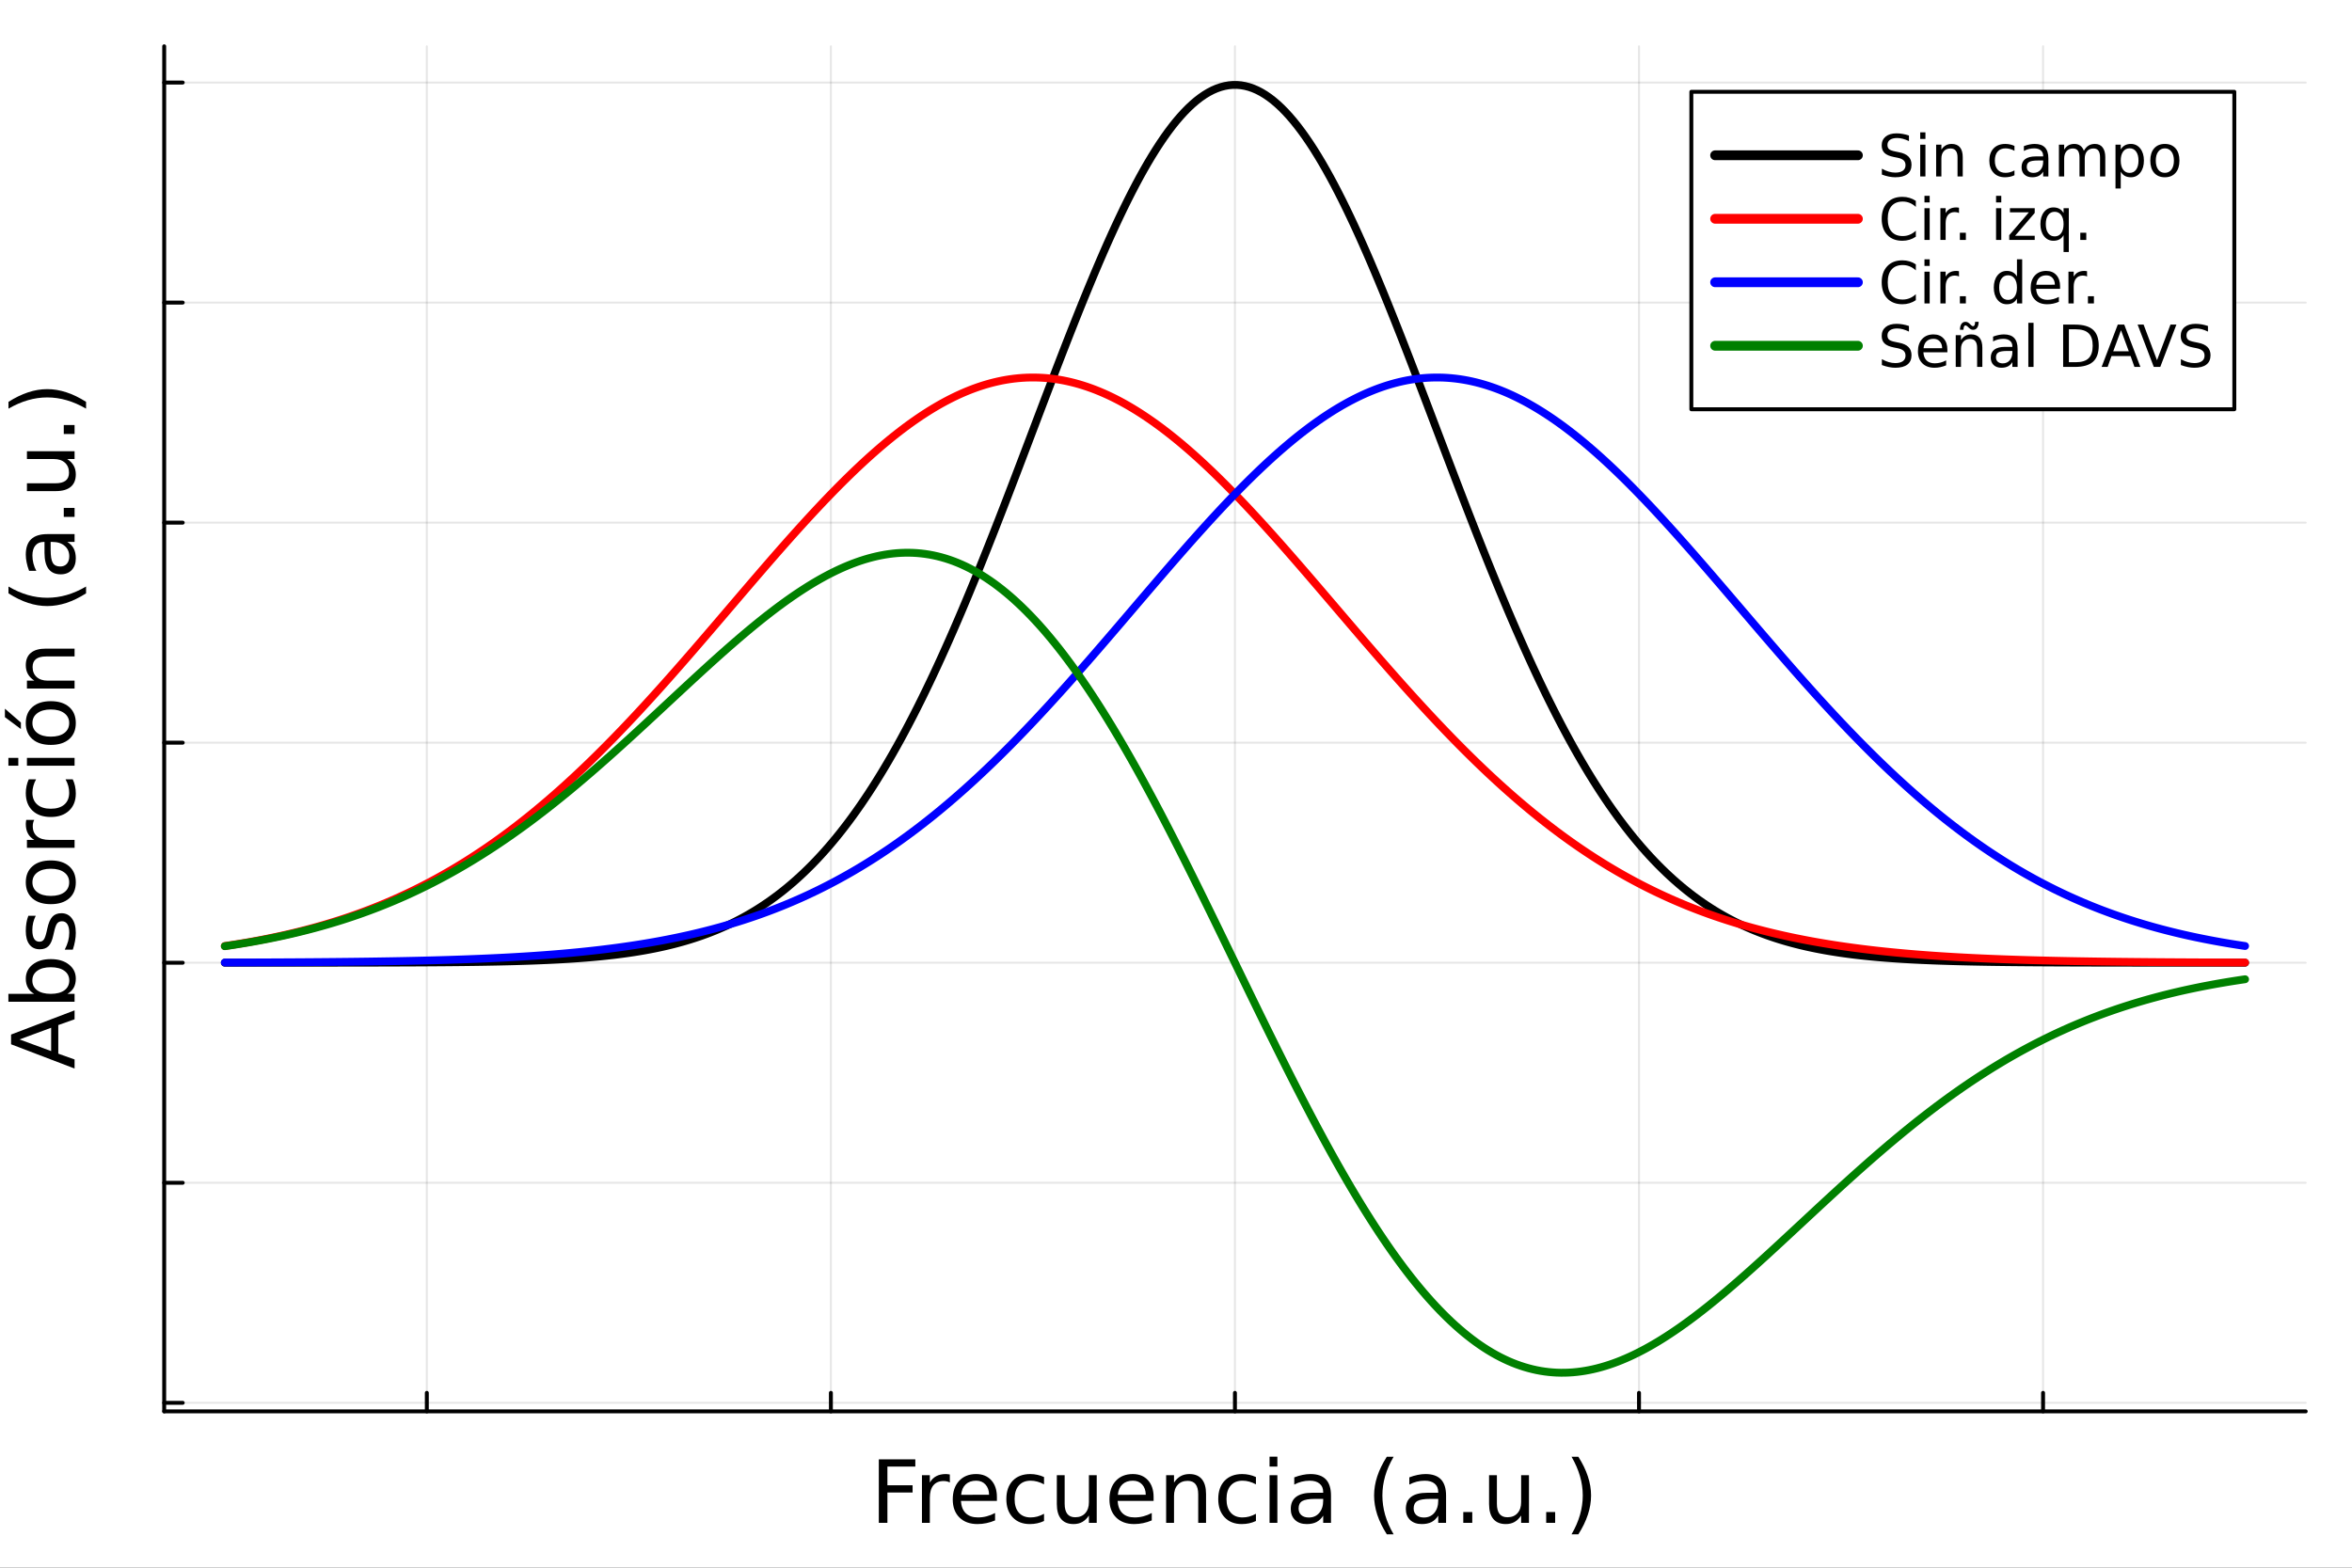 <?xml version="1.0" encoding="utf-8"?>
<svg xmlns="http://www.w3.org/2000/svg" xmlns:xlink="http://www.w3.org/1999/xlink" width="600" height="400" viewBox="0 0 2400 1600">
<rect x="0" y="0" width="2400" height="1600" fill="#333333" stroke="none"/>
<defs>
  <clipPath id="clip970">
    <rect x="0" y="0" width="2400" height="1600"/>
  </clipPath>
</defs>
<path clip-path="url(#clip970)" d="M0 1600 L2400 1600 L2400 0 L0 0  Z" fill="#ffffff" fill-rule="evenodd" fill-opacity="1"/>
<defs>
  <clipPath id="clip971">
    <rect x="480" y="0" width="1681" height="1600"/>
  </clipPath>
</defs>
<path clip-path="url(#clip970)" d="M167.54 1440.46 L2352.76 1440.46 L2352.76 47.244 L167.54 47.244  Z" fill="#ffffff" fill-rule="evenodd" fill-opacity="1"/>
<defs>
  <clipPath id="clip972">
    <rect x="167" y="47" width="2186" height="1394"/>
  </clipPath>
</defs>
<polyline clip-path="url(#clip972)" style="stroke:#000000; stroke-linecap:round; stroke-linejoin:round; stroke-width:2; stroke-opacity:0.1; fill:none" points="435.538,1440.46 435.538,47.244 "/>
<polyline clip-path="url(#clip972)" style="stroke:#000000; stroke-linecap:round; stroke-linejoin:round; stroke-width:2; stroke-opacity:0.1; fill:none" points="847.843,1440.46 847.843,47.244 "/>
<polyline clip-path="url(#clip972)" style="stroke:#000000; stroke-linecap:round; stroke-linejoin:round; stroke-width:2; stroke-opacity:0.1; fill:none" points="1260.15,1440.46 1260.15,47.244 "/>
<polyline clip-path="url(#clip972)" style="stroke:#000000; stroke-linecap:round; stroke-linejoin:round; stroke-width:2; stroke-opacity:0.1; fill:none" points="1672.45,1440.46 1672.45,47.244 "/>
<polyline clip-path="url(#clip972)" style="stroke:#000000; stroke-linecap:round; stroke-linejoin:round; stroke-width:2; stroke-opacity:0.1; fill:none" points="2084.76,1440.46 2084.76,47.244 "/>
<polyline clip-path="url(#clip970)" style="stroke:#000000; stroke-linecap:round; stroke-linejoin:round; stroke-width:4; stroke-opacity:1; fill:none" points="167.54,1440.46 2352.76,1440.46 "/>
<polyline clip-path="url(#clip970)" style="stroke:#000000; stroke-linecap:round; stroke-linejoin:round; stroke-width:4; stroke-opacity:1; fill:none" points="435.538,1440.46 435.538,1421.56 "/>
<polyline clip-path="url(#clip970)" style="stroke:#000000; stroke-linecap:round; stroke-linejoin:round; stroke-width:4; stroke-opacity:1; fill:none" points="847.843,1440.46 847.843,1421.56 "/>
<polyline clip-path="url(#clip970)" style="stroke:#000000; stroke-linecap:round; stroke-linejoin:round; stroke-width:4; stroke-opacity:1; fill:none" points="1260.15,1440.46 1260.15,1421.56 "/>
<polyline clip-path="url(#clip970)" style="stroke:#000000; stroke-linecap:round; stroke-linejoin:round; stroke-width:4; stroke-opacity:1; fill:none" points="1672.45,1440.46 1672.45,1421.56 "/>
<polyline clip-path="url(#clip970)" style="stroke:#000000; stroke-linecap:round; stroke-linejoin:round; stroke-width:4; stroke-opacity:1; fill:none" points="2084.76,1440.46 2084.76,1421.56 "/>
<path clip-path="url(#clip970)" d="M896.76 1489.42 L934 1489.42 L934 1496.8 L905.528 1496.8 L905.528 1515.9 L931.222 1515.9 L931.222 1523.27 L905.528 1523.27 L905.528 1554.22 L896.76 1554.22 L896.76 1489.42 Z" fill="#000000" fill-rule="evenodd" fill-opacity="1" /><path clip-path="url(#clip970)" d="M969.242 1513.07 Q967.897 1512.29 966.291 1511.95 Q964.729 1511.56 962.819 1511.56 Q956.048 1511.56 952.402 1515.98 Q948.8 1520.37 948.8 1528.61 L948.8 1554.22 L940.77 1554.22 L940.77 1505.61 L948.8 1505.61 L948.8 1513.16 Q951.317 1508.73 955.354 1506.61 Q959.39 1504.44 965.163 1504.44 Q965.987 1504.44 966.986 1504.57 Q967.984 1504.65 969.199 1504.87 L969.242 1513.07 Z" fill="#000000" fill-rule="evenodd" fill-opacity="1" /><path clip-path="url(#clip970)" d="M1017.25 1527.92 L1017.25 1531.82 L980.527 1531.82 Q981.048 1540.07 985.475 1544.41 Q989.945 1548.71 997.888 1548.71 Q1002.49 1548.71 1006.79 1547.58 Q1011.13 1546.45 1015.38 1544.19 L1015.38 1551.75 Q1011.08 1553.57 1006.57 1554.52 Q1002.05 1555.48 997.411 1555.48 Q985.779 1555.48 978.965 1548.71 Q972.194 1541.94 972.194 1530.39 Q972.194 1518.46 978.617 1511.47 Q985.084 1504.44 996.022 1504.44 Q1005.83 1504.44 1011.52 1510.77 Q1017.25 1517.07 1017.25 1527.92 M1009.26 1525.57 Q1009.17 1519.02 1005.57 1515.11 Q1002.01 1511.21 996.109 1511.21 Q989.425 1511.21 985.388 1514.98 Q981.395 1518.76 980.788 1525.62 L1009.26 1525.57 Z" fill="#000000" fill-rule="evenodd" fill-opacity="1" /><path clip-path="url(#clip970)" d="M1065.34 1507.48 L1065.34 1514.94 Q1061.95 1513.07 1058.52 1512.16 Q1055.14 1511.21 1051.66 1511.21 Q1043.89 1511.21 1039.6 1516.16 Q1035.3 1521.06 1035.3 1529.96 Q1035.3 1538.86 1039.6 1543.8 Q1043.89 1548.71 1051.66 1548.71 Q1055.14 1548.71 1058.52 1547.8 Q1061.95 1546.84 1065.34 1544.98 L1065.34 1552.35 Q1061.99 1553.92 1058.39 1554.7 Q1054.83 1555.48 1050.8 1555.48 Q1039.82 1555.48 1033.35 1548.58 Q1026.88 1541.68 1026.88 1529.96 Q1026.88 1518.07 1033.39 1511.25 Q1039.95 1504.44 1051.32 1504.44 Q1055.01 1504.44 1058.52 1505.22 Q1062.04 1505.96 1065.34 1507.48 Z" fill="#000000" fill-rule="evenodd" fill-opacity="1" /><path clip-path="url(#clip970)" d="M1078.4 1535.04 L1078.4 1505.61 L1086.39 1505.61 L1086.39 1534.73 Q1086.39 1541.63 1089.08 1545.11 Q1091.77 1548.53 1097.15 1548.53 Q1103.62 1548.53 1107.35 1544.41 Q1111.13 1540.29 1111.13 1533.17 L1111.13 1505.61 L1119.11 1505.61 L1119.11 1554.22 L1111.13 1554.22 L1111.13 1546.75 Q1108.22 1551.18 1104.35 1553.35 Q1100.54 1555.48 1095.46 1555.48 Q1087.08 1555.48 1082.74 1550.27 Q1078.4 1545.06 1078.4 1535.04 M1098.5 1504.44 L1098.5 1504.44 Z" fill="#000000" fill-rule="evenodd" fill-opacity="1" /><path clip-path="url(#clip970)" d="M1177.14 1527.92 L1177.14 1531.82 L1140.42 1531.82 Q1140.94 1540.07 1145.37 1544.41 Q1149.84 1548.71 1157.78 1548.71 Q1162.38 1548.71 1166.68 1547.58 Q1171.02 1546.45 1175.27 1544.19 L1175.27 1551.75 Q1170.98 1553.57 1166.46 1554.52 Q1161.95 1555.48 1157.31 1555.48 Q1145.67 1555.48 1138.86 1548.71 Q1132.09 1541.94 1132.09 1530.39 Q1132.09 1518.46 1138.51 1511.47 Q1144.98 1504.44 1155.92 1504.44 Q1165.73 1504.44 1171.41 1510.77 Q1177.14 1517.07 1177.14 1527.92 M1169.15 1525.57 Q1169.07 1519.02 1165.47 1515.11 Q1161.91 1511.21 1156 1511.21 Q1149.32 1511.21 1145.28 1514.98 Q1141.29 1518.76 1140.68 1525.62 L1169.15 1525.57 Z" fill="#000000" fill-rule="evenodd" fill-opacity="1" /><path clip-path="url(#clip970)" d="M1230.66 1524.88 L1230.66 1554.22 L1222.67 1554.22 L1222.67 1525.14 Q1222.67 1518.24 1219.98 1514.81 Q1217.29 1511.38 1211.91 1511.38 Q1205.44 1511.38 1201.71 1515.5 Q1197.97 1519.63 1197.97 1526.75 L1197.97 1554.22 L1189.94 1554.22 L1189.94 1505.61 L1197.97 1505.61 L1197.97 1513.16 Q1200.84 1508.78 1204.7 1506.61 Q1208.61 1504.44 1213.69 1504.44 Q1222.06 1504.44 1226.36 1509.65 Q1230.66 1514.81 1230.66 1524.88 Z" fill="#000000" fill-rule="evenodd" fill-opacity="1" /><path clip-path="url(#clip970)" d="M1281.57 1507.48 L1281.57 1514.94 Q1278.18 1513.07 1274.75 1512.16 Q1271.37 1511.21 1267.9 1511.21 Q1260.13 1511.21 1255.83 1516.16 Q1251.53 1521.06 1251.53 1529.96 Q1251.53 1538.86 1255.83 1543.8 Q1260.13 1548.71 1267.9 1548.71 Q1271.37 1548.71 1274.75 1547.8 Q1278.18 1546.84 1281.57 1544.98 L1281.57 1552.35 Q1278.23 1553.92 1274.62 1554.7 Q1271.06 1555.48 1267.03 1555.48 Q1256.05 1555.48 1249.58 1548.58 Q1243.11 1541.68 1243.11 1529.96 Q1243.11 1518.07 1249.62 1511.25 Q1256.18 1504.44 1267.55 1504.44 Q1271.24 1504.44 1274.75 1505.22 Q1278.27 1505.96 1281.57 1507.48 Z" fill="#000000" fill-rule="evenodd" fill-opacity="1" /><path clip-path="url(#clip970)" d="M1295.46 1505.61 L1303.44 1505.61 L1303.44 1554.22 L1295.46 1554.22 L1295.46 1505.61 M1295.46 1486.69 L1303.44 1486.69 L1303.44 1496.8 L1295.46 1496.8 L1295.46 1486.69 Z" fill="#000000" fill-rule="evenodd" fill-opacity="1" /><path clip-path="url(#clip970)" d="M1342.24 1529.78 Q1332.57 1529.78 1328.83 1532 Q1325.1 1534.21 1325.1 1539.55 Q1325.1 1543.8 1327.88 1546.32 Q1330.7 1548.79 1335.52 1548.79 Q1342.16 1548.79 1346.15 1544.11 Q1350.19 1539.38 1350.19 1531.56 L1350.19 1529.78 L1342.24 1529.78 M1358.17 1526.49 L1358.17 1554.22 L1350.19 1554.22 L1350.19 1546.84 Q1347.45 1551.27 1343.37 1553.4 Q1339.29 1555.48 1333.39 1555.48 Q1325.92 1555.48 1321.5 1551.31 Q1317.11 1547.1 1317.11 1540.07 Q1317.11 1531.87 1322.58 1527.7 Q1328.09 1523.53 1338.99 1523.53 L1350.19 1523.53 L1350.19 1522.75 Q1350.19 1517.24 1346.54 1514.25 Q1342.94 1511.21 1336.38 1511.21 Q1332.22 1511.21 1328.27 1512.21 Q1324.32 1513.2 1320.67 1515.2 L1320.67 1507.82 Q1325.06 1506.13 1329.18 1505.31 Q1333.3 1504.44 1337.21 1504.44 Q1347.76 1504.44 1352.96 1509.91 Q1358.17 1515.37 1358.17 1526.49 Z" fill="#000000" fill-rule="evenodd" fill-opacity="1" /><path clip-path="url(#clip970)" d="M1422.06 1486.77 Q1416.25 1496.75 1413.42 1506.52 Q1410.6 1516.29 1410.6 1526.31 Q1410.6 1536.34 1413.42 1546.19 Q1416.29 1556 1422.06 1565.94 L1415.12 1565.94 Q1408.61 1555.74 1405.35 1545.89 Q1402.14 1536.03 1402.14 1526.31 Q1402.14 1516.63 1405.35 1506.82 Q1408.56 1497.02 1415.12 1486.77 L1422.06 1486.77 Z" fill="#000000" fill-rule="evenodd" fill-opacity="1" /><path clip-path="url(#clip970)" d="M1459.65 1529.78 Q1449.97 1529.78 1446.24 1532 Q1442.5 1534.21 1442.5 1539.55 Q1442.5 1543.8 1445.28 1546.32 Q1448.1 1548.79 1452.92 1548.79 Q1459.56 1548.79 1463.55 1544.11 Q1467.59 1539.38 1467.59 1531.56 L1467.59 1529.78 L1459.65 1529.78 M1475.58 1526.49 L1475.58 1554.22 L1467.59 1554.22 L1467.59 1546.84 Q1464.86 1551.27 1460.78 1553.4 Q1456.7 1555.48 1450.79 1555.48 Q1443.33 1555.48 1438.9 1551.31 Q1434.52 1547.1 1434.52 1540.07 Q1434.52 1531.87 1439.99 1527.7 Q1445.5 1523.53 1456.39 1523.53 L1467.59 1523.53 L1467.59 1522.75 Q1467.59 1517.24 1463.94 1514.25 Q1460.34 1511.21 1453.79 1511.21 Q1449.62 1511.21 1445.67 1512.21 Q1441.72 1513.2 1438.08 1515.2 L1438.08 1507.82 Q1442.46 1506.13 1446.58 1505.31 Q1450.71 1504.44 1454.61 1504.44 Q1465.16 1504.44 1470.37 1509.91 Q1475.58 1515.37 1475.58 1526.49 Z" fill="#000000" fill-rule="evenodd" fill-opacity="1" /><path clip-path="url(#clip970)" d="M1493.15 1543.2 L1502.31 1543.2 L1502.31 1554.22 L1493.15 1554.22 L1493.15 1543.2 Z" fill="#000000" fill-rule="evenodd" fill-opacity="1" /><path clip-path="url(#clip970)" d="M1519.46 1535.04 L1519.46 1505.61 L1527.44 1505.61 L1527.44 1534.73 Q1527.44 1541.63 1530.13 1545.11 Q1532.82 1548.53 1538.21 1548.53 Q1544.67 1548.53 1548.41 1544.41 Q1552.18 1540.29 1552.18 1533.17 L1552.18 1505.61 L1560.17 1505.61 L1560.17 1554.22 L1552.18 1554.22 L1552.18 1546.75 Q1549.27 1551.18 1545.41 1553.35 Q1541.59 1555.48 1536.51 1555.48 Q1528.14 1555.48 1523.8 1550.27 Q1519.46 1545.06 1519.46 1535.04 M1539.55 1504.44 L1539.55 1504.44 Z" fill="#000000" fill-rule="evenodd" fill-opacity="1" /><path clip-path="url(#clip970)" d="M1577.75 1543.2 L1586.9 1543.2 L1586.9 1554.22 L1577.75 1554.22 L1577.75 1543.2 Z" fill="#000000" fill-rule="evenodd" fill-opacity="1" /><path clip-path="url(#clip970)" d="M1603.61 1486.77 L1610.56 1486.77 Q1617.07 1497.02 1620.28 1506.82 Q1623.54 1516.63 1623.54 1526.31 Q1623.54 1536.03 1620.28 1545.89 Q1617.07 1555.74 1610.56 1565.94 L1603.61 1565.94 Q1609.39 1556 1612.21 1546.19 Q1615.07 1536.34 1615.07 1526.31 Q1615.07 1516.29 1612.21 1506.52 Q1609.39 1496.75 1603.61 1486.77 Z" fill="#000000" fill-rule="evenodd" fill-opacity="1" /><polyline clip-path="url(#clip972)" style="stroke:#000000; stroke-linecap:round; stroke-linejoin:round; stroke-width:2; stroke-opacity:0.1; fill:none" points="167.54,1431.73 2352.76,1431.73 "/>
<polyline clip-path="url(#clip972)" style="stroke:#000000; stroke-linecap:round; stroke-linejoin:round; stroke-width:2; stroke-opacity:0.1; fill:none" points="167.54,1207.15 2352.76,1207.15 "/>
<polyline clip-path="url(#clip972)" style="stroke:#000000; stroke-linecap:round; stroke-linejoin:round; stroke-width:2; stroke-opacity:0.1; fill:none" points="167.54,982.575 2352.76,982.575 "/>
<polyline clip-path="url(#clip972)" style="stroke:#000000; stroke-linecap:round; stroke-linejoin:round; stroke-width:2; stroke-opacity:0.1; fill:none" points="167.54,757.995 2352.76,757.995 "/>
<polyline clip-path="url(#clip972)" style="stroke:#000000; stroke-linecap:round; stroke-linejoin:round; stroke-width:2; stroke-opacity:0.1; fill:none" points="167.54,533.414 2352.76,533.414 "/>
<polyline clip-path="url(#clip972)" style="stroke:#000000; stroke-linecap:round; stroke-linejoin:round; stroke-width:2; stroke-opacity:0.1; fill:none" points="167.54,308.834 2352.76,308.834 "/>
<polyline clip-path="url(#clip972)" style="stroke:#000000; stroke-linecap:round; stroke-linejoin:round; stroke-width:2; stroke-opacity:0.1; fill:none" points="167.54,84.254 2352.76,84.254 "/>
<polyline clip-path="url(#clip970)" style="stroke:#000000; stroke-linecap:round; stroke-linejoin:round; stroke-width:4; stroke-opacity:1; fill:none" points="167.54,1440.46 167.54,47.244 "/>
<polyline clip-path="url(#clip970)" style="stroke:#000000; stroke-linecap:round; stroke-linejoin:round; stroke-width:4; stroke-opacity:1; fill:none" points="167.54,1431.73 186.438,1431.73 "/>
<polyline clip-path="url(#clip970)" style="stroke:#000000; stroke-linecap:round; stroke-linejoin:round; stroke-width:4; stroke-opacity:1; fill:none" points="167.54,1207.15 186.438,1207.15 "/>
<polyline clip-path="url(#clip970)" style="stroke:#000000; stroke-linecap:round; stroke-linejoin:round; stroke-width:4; stroke-opacity:1; fill:none" points="167.54,982.575 186.438,982.575 "/>
<polyline clip-path="url(#clip970)" style="stroke:#000000; stroke-linecap:round; stroke-linejoin:round; stroke-width:4; stroke-opacity:1; fill:none" points="167.54,757.995 186.438,757.995 "/>
<polyline clip-path="url(#clip970)" style="stroke:#000000; stroke-linecap:round; stroke-linejoin:round; stroke-width:4; stroke-opacity:1; fill:none" points="167.54,533.414 186.438,533.414 "/>
<polyline clip-path="url(#clip970)" style="stroke:#000000; stroke-linecap:round; stroke-linejoin:round; stroke-width:4; stroke-opacity:1; fill:none" points="167.54,308.834 186.438,308.834 "/>
<polyline clip-path="url(#clip970)" style="stroke:#000000; stroke-linecap:round; stroke-linejoin:round; stroke-width:4; stroke-opacity:1; fill:none" points="167.54,84.254 186.438,84.254 "/>
<path clip-path="url(#clip970)" d="M19.937 1060.86 L52.185 1072.76 L52.185 1048.93 L19.937 1060.86 M11.3 1065.81 L11.3 1055.87 L76.1 1031.18 L76.1 1040.29 L59.477 1046.19 L59.477 1075.4 L76.1 1081.31 L76.1 1090.55 L11.3 1065.81 Z" fill="#000000" fill-rule="evenodd" fill-opacity="1" /><path clip-path="url(#clip970)" d="M51.838 987.167 Q43.027 987.167 38.036 990.812 Q33.001 994.415 33.001 1000.75 Q33.001 1007.09 38.036 1010.73 Q43.027 1014.34 51.838 1014.34 Q60.649 1014.34 65.683 1010.73 Q70.675 1007.09 70.675 1000.75 Q70.675 994.415 65.683 990.812 Q60.649 987.167 51.838 987.167 M34.868 1014.34 Q30.527 1011.82 28.444 1008 Q26.317 1004.14 26.317 998.799 Q26.317 989.944 33.349 984.432 Q40.38 978.877 51.838 978.877 Q63.296 978.877 70.328 984.432 Q77.359 989.944 77.359 998.799 Q77.359 1004.14 75.275 1008 Q73.149 1011.82 68.808 1014.34 L76.1 1014.34 L76.1 1022.37 L8.566 1022.37 L8.566 1014.34 L34.868 1014.34 Z" fill="#000000" fill-rule="evenodd" fill-opacity="1" /><path clip-path="url(#clip970)" d="M28.922 934.65 L36.474 934.65 Q34.737 938.035 33.87 941.681 Q33.001 945.327 33.001 949.233 Q33.001 955.179 34.824 958.174 Q36.647 961.125 40.293 961.125 Q43.071 961.125 44.677 958.998 Q46.239 956.872 47.672 950.448 L48.279 947.714 Q50.102 939.207 53.444 935.648 Q56.743 932.045 62.689 932.045 Q69.46 932.045 73.409 937.427 Q77.359 942.766 77.359 952.141 Q77.359 956.047 76.578 960.3 Q75.84 964.511 74.321 969.198 L66.074 969.198 Q68.374 964.771 69.546 960.474 Q70.675 956.177 70.675 951.967 Q70.675 946.325 68.765 943.287 Q66.812 940.248 63.296 940.248 Q60.041 940.248 58.305 942.462 Q56.569 944.632 54.963 952.054 L54.312 954.832 Q52.75 962.254 49.538 965.552 Q46.283 968.851 40.64 968.851 Q33.783 968.851 30.05 963.99 Q26.317 959.129 26.317 950.188 Q26.317 945.761 26.968 941.854 Q27.619 937.948 28.922 934.65 Z" fill="#000000" fill-rule="evenodd" fill-opacity="1" /><path clip-path="url(#clip970)" d="M33.088 900.492 Q33.088 906.915 38.123 910.648 Q43.114 914.381 51.838 914.381 Q60.562 914.381 65.597 910.691 Q70.588 906.959 70.588 900.492 Q70.588 894.112 65.553 890.379 Q60.519 886.646 51.838 886.646 Q43.201 886.646 38.166 890.379 Q33.088 894.112 33.088 900.492 M26.317 900.492 Q26.317 890.075 33.088 884.129 Q39.859 878.183 51.838 878.183 Q63.774 878.183 70.588 884.129 Q77.359 890.075 77.359 900.492 Q77.359 910.952 70.588 916.898 Q63.774 922.801 51.838 922.801 Q39.859 922.801 33.088 916.898 Q26.317 910.952 26.317 900.492 Z" fill="#000000" fill-rule="evenodd" fill-opacity="1" /><path clip-path="url(#clip970)" d="M34.955 836.777 Q34.173 838.122 33.826 839.728 Q33.435 841.291 33.435 843.2 Q33.435 849.971 37.862 853.617 Q42.246 857.219 50.493 857.219 L76.1 857.219 L76.1 865.249 L27.489 865.249 L27.489 857.219 L35.041 857.219 Q30.614 854.702 28.488 850.666 Q26.317 846.629 26.317 840.857 Q26.317 840.032 26.448 839.034 Q26.535 838.035 26.752 836.82 L34.955 836.777 Z" fill="#000000" fill-rule="evenodd" fill-opacity="1" /><path clip-path="url(#clip970)" d="M29.356 795.371 L36.821 795.371 Q34.955 798.756 34.043 802.185 Q33.088 805.57 33.088 809.043 Q33.088 816.812 38.036 821.108 Q42.941 825.405 51.838 825.405 Q60.736 825.405 65.683 821.108 Q70.588 816.812 70.588 809.043 Q70.588 805.57 69.677 802.185 Q68.722 798.756 66.855 795.371 L74.234 795.371 Q75.796 798.713 76.578 802.315 Q77.359 805.874 77.359 809.911 Q77.359 820.891 70.458 827.358 Q63.557 833.825 51.838 833.825 Q39.946 833.825 33.132 827.315 Q26.317 820.761 26.317 809.39 Q26.317 805.701 27.099 802.185 Q27.837 798.669 29.356 795.371 Z" fill="#000000" fill-rule="evenodd" fill-opacity="1" /><path clip-path="url(#clip970)" d="M27.489 781.482 L27.489 773.496 L76.1 773.496 L76.1 781.482 L27.489 781.482 M8.566 781.482 L8.566 773.496 L18.679 773.496 L18.679 781.482 L8.566 781.482 Z" fill="#000000" fill-rule="evenodd" fill-opacity="1" /><path clip-path="url(#clip970)" d="M33.088 737.949 Q33.088 744.373 38.123 748.105 Q43.114 751.838 51.838 751.838 Q60.562 751.838 65.597 748.149 Q70.588 744.416 70.588 737.949 Q70.588 731.569 65.553 727.836 Q60.519 724.104 51.838 724.104 Q43.201 724.104 38.166 727.836 Q33.088 731.569 33.088 737.949 M26.317 737.949 Q26.317 727.533 33.088 721.586 Q39.859 715.64 51.838 715.64 Q63.774 715.64 70.588 721.586 Q77.359 727.533 77.359 737.949 Q77.359 748.409 70.588 754.355 Q63.774 760.258 51.838 760.258 Q39.859 760.258 33.088 754.355 Q26.317 748.409 26.317 737.949 M5.007 731.916 L5.007 723.279 L21.326 737.428 L21.326 744.069 L5.007 731.916 Z" fill="#000000" fill-rule="evenodd" fill-opacity="1" /><path clip-path="url(#clip970)" d="M46.76 661.995 L76.1 661.995 L76.1 669.981 L47.02 669.981 Q40.119 669.981 36.691 672.672 Q33.262 675.363 33.262 680.745 Q33.262 687.212 37.385 690.944 Q41.508 694.677 48.626 694.677 L76.1 694.677 L76.1 702.706 L27.489 702.706 L27.489 694.677 L35.041 694.677 Q30.658 691.812 28.488 687.949 Q26.317 684.043 26.317 678.965 Q26.317 670.588 31.526 666.292 Q36.691 661.995 46.76 661.995 Z" fill="#000000" fill-rule="evenodd" fill-opacity="1" /><path clip-path="url(#clip970)" d="M8.653 598.627 Q18.635 604.443 28.401 607.264 Q38.166 610.085 48.192 610.085 Q58.218 610.085 68.071 607.264 Q77.88 604.4 87.819 598.627 L87.819 605.571 Q77.619 612.082 67.767 615.337 Q57.914 618.549 48.192 618.549 Q38.514 618.549 28.705 615.337 Q18.896 612.125 8.653 605.571 L8.653 598.627 Z" fill="#000000" fill-rule="evenodd" fill-opacity="1" /><path clip-path="url(#clip970)" d="M51.664 561.04 Q51.664 570.719 53.878 574.452 Q56.092 578.184 61.43 578.184 Q65.683 578.184 68.201 575.407 Q70.675 572.586 70.675 567.768 Q70.675 561.127 65.987 557.134 Q61.257 553.098 53.444 553.098 L51.664 553.098 L51.664 561.04 M48.366 545.112 L76.1 545.112 L76.1 553.098 L68.722 553.098 Q73.149 555.832 75.275 559.912 Q77.359 563.992 77.359 569.895 Q77.359 577.36 73.192 581.787 Q68.982 586.171 61.951 586.171 Q53.748 586.171 49.581 580.702 Q45.415 575.19 45.415 564.296 L45.415 553.098 L44.633 553.098 Q39.121 553.098 36.126 556.744 Q33.088 560.346 33.088 566.9 Q33.088 571.066 34.087 575.016 Q35.085 578.966 37.081 582.612 L29.703 582.612 Q28.01 578.228 27.186 574.105 Q26.317 569.981 26.317 566.075 Q26.317 555.528 31.786 550.32 Q37.255 545.112 48.366 545.112 Z" fill="#000000" fill-rule="evenodd" fill-opacity="1" /><path clip-path="url(#clip970)" d="M65.076 527.534 L65.076 518.376 L76.1 518.376 L76.1 527.534 L65.076 527.534 Z" fill="#000000" fill-rule="evenodd" fill-opacity="1" /><path clip-path="url(#clip970)" d="M56.916 501.232 L27.489 501.232 L27.489 493.246 L56.612 493.246 Q63.513 493.246 66.986 490.555 Q70.414 487.864 70.414 482.482 Q70.414 476.015 66.291 472.282 Q62.168 468.506 55.05 468.506 L27.489 468.506 L27.489 460.52 L76.1 460.52 L76.1 468.506 L68.635 468.506 Q73.062 471.414 75.232 475.277 Q77.359 479.096 77.359 484.175 Q77.359 492.551 72.15 496.891 Q66.942 501.232 56.916 501.232 M26.317 481.136 L26.317 481.136 Z" fill="#000000" fill-rule="evenodd" fill-opacity="1" /><path clip-path="url(#clip970)" d="M65.076 442.942 L65.076 433.784 L76.1 433.784 L76.1 442.942 L65.076 442.942 Z" fill="#000000" fill-rule="evenodd" fill-opacity="1" /><path clip-path="url(#clip970)" d="M8.653 417.074 L8.653 410.13 Q18.896 403.619 28.705 400.408 Q38.514 397.152 48.192 397.152 Q57.914 397.152 67.767 400.408 Q77.619 403.619 87.819 410.13 L87.819 417.074 Q77.88 411.302 68.071 408.481 Q58.218 405.616 48.192 405.616 Q38.166 405.616 28.401 408.481 Q18.635 411.302 8.653 417.074 Z" fill="#000000" fill-rule="evenodd" fill-opacity="1" /><polyline clip-path="url(#clip972)" style="stroke:#000000; stroke-linecap:round; stroke-linejoin:round; stroke-width:8; stroke-opacity:1; fill:none" points="229.386,982.571 233.517,982.571 237.649,982.571 241.78,982.57 245.911,982.57 250.042,982.569 254.174,982.569 258.305,982.568 262.436,982.567 266.568,982.567 270.699,982.566 274.83,982.565 278.962,982.564 283.093,982.563 287.224,982.562 291.356,982.56 295.487,982.559 299.618,982.557 303.749,982.556 307.881,982.554 312.012,982.552 316.143,982.55 320.275,982.547 324.406,982.545 328.537,982.542 332.669,982.539 336.8,982.535 340.931,982.531 345.063,982.527 349.194,982.523 353.325,982.518 357.457,982.513 361.588,982.507 365.719,982.501 369.85,982.495 373.982,982.488 378.113,982.48 382.244,982.471 386.376,982.462 390.507,982.452 394.638,982.441 398.77,982.43 402.901,982.417 407.032,982.403 411.164,982.389 415.295,982.373 419.426,982.355 423.558,982.337 427.689,982.317 431.82,982.295 435.951,982.272 440.083,982.246 444.214,982.219 448.345,982.19 452.477,982.159 456.608,982.125 460.739,982.088 464.871,982.049 469.002,982.007 473.133,981.962 477.265,981.913 481.396,981.861 485.527,981.805 489.658,981.745 493.79,981.68 497.921,981.611 502.052,981.538 506.184,981.458 510.315,981.374 514.446,981.283 518.578,981.186 522.709,981.083 526.84,980.972 530.972,980.854 535.103,980.728 539.234,980.594 543.366,980.451 547.497,980.298 551.628,980.135 555.759,979.962 559.891,979.777 564.022,979.58 568.153,979.372 572.285,979.149 576.416,978.913 580.547,978.662 584.679,978.396 588.81,978.113 592.941,977.813 597.073,977.495 601.204,977.158 605.335,976.801 609.467,976.423 613.598,976.023 617.729,975.599 621.86,975.151 625.992,974.677 630.123,974.177 634.254,973.648 638.386,973.09 642.517,972.501 646.648,971.88 650.78,971.225 654.911,970.535 659.042,969.808 663.174,969.042 667.305,968.237 671.436,967.389 675.567,966.498 679.699,965.561 683.83,964.577 687.961,963.544 692.093,962.46 696.224,961.322 700.355,960.129 704.487,958.878 708.618,957.568 712.749,956.196 716.881,954.76 721.012,953.258 725.143,951.686 729.275,950.044 733.406,948.328 737.537,946.536 741.668,944.666 745.8,942.714 749.931,940.679 754.062,938.557 758.194,936.347 762.325,934.045 766.456,931.649 770.588,929.156 774.719,926.563 778.85,923.869 782.982,921.069 787.113,918.162 791.244,915.144 795.376,912.014 799.507,908.768 803.638,905.403 807.769,901.917 811.901,898.308 816.032,894.573 820.163,890.709 824.295,886.714 828.426,882.585 832.557,878.32 836.689,873.917 840.82,869.374 844.951,864.688 849.083,859.857 853.214,854.88 857.345,849.754 861.477,844.478 865.608,839.049 869.739,833.468 873.87,827.731 878.002,821.839 882.133,815.789 886.264,809.581 890.396,803.213 894.527,796.687 898.658,790 902.79,783.152 906.921,776.144 911.052,768.976 915.184,761.647 919.315,754.159 923.446,746.512 927.577,738.706 931.709,730.744 935.84,722.626 939.971,714.354 944.103,705.93 948.234,697.356 952.365,688.635 956.497,679.768 960.628,670.759 964.759,661.611 968.891,652.328 973.022,642.912 977.153,633.368 981.285,623.7 985.416,613.913 989.547,604.01 993.678,593.998 997.81,583.881 1001.94,573.665 1006.07,563.355 1010.2,552.959 1014.34,542.481 1018.47,531.928 1022.6,521.308 1026.73,510.627 1030.86,499.893 1034.99,489.113 1039.12,478.294 1043.25,467.446 1047.39,456.575 1051.52,445.69 1055.65,434.801 1059.78,423.914 1063.91,413.041 1068.04,402.188 1072.17,391.367 1076.3,380.585 1080.44,369.853 1084.57,359.18 1088.7,348.576 1092.83,338.05 1096.96,327.613 1101.09,317.274 1105.22,307.043 1109.36,296.93 1113.49,286.945 1117.62,277.098 1121.75,267.399 1125.88,257.858 1130.01,248.484 1134.14,239.287 1138.27,230.278 1142.41,221.465 1146.54,212.858 1150.67,204.467 1154.8,196.299 1158.93,188.365 1163.06,180.673 1167.19,173.232 1171.32,166.049 1175.46,159.134 1179.59,152.493 1183.72,146.135 1187.85,140.067 1191.98,134.295 1196.11,128.827 1200.24,123.668 1204.38,118.825 1208.51,114.304 1212.64,110.109 1216.77,106.247 1220.9,102.72 1225.03,99.534 1229.16,96.693 1233.29,94.199 1237.43,92.055 1241.56,90.266 1245.69,88.831 1249.82,87.754 1253.95,87.034 1258.08,86.675 1262.21,86.675 1266.34,87.034 1270.48,87.754 1274.61,88.831 1278.74,90.266 1282.87,92.055 1287,94.199 1291.13,96.693 1295.26,99.534 1299.4,102.72 1303.53,106.247 1307.66,110.109 1311.79,114.304 1315.92,118.825 1320.05,123.668 1324.18,128.827 1328.31,134.295 1332.45,140.067 1336.58,146.135 1340.71,152.493 1344.84,159.134 1348.97,166.049 1353.1,173.232 1357.23,180.673 1361.37,188.365 1365.5,196.299 1369.63,204.467 1373.76,212.858 1377.89,221.465 1382.02,230.278 1386.15,239.287 1390.28,248.484 1394.42,257.858 1398.55,267.399 1402.68,277.098 1406.81,286.945 1410.94,296.93 1415.07,307.043 1419.2,317.274 1423.33,327.613 1427.47,338.05 1431.6,348.576 1435.73,359.18 1439.86,369.853 1443.99,380.585 1448.12,391.367 1452.25,402.188 1456.39,413.041 1460.52,423.914 1464.65,434.801 1468.78,445.69 1472.91,456.575 1477.04,467.446 1481.17,478.294 1485.3,489.113 1489.44,499.893 1493.57,510.627 1497.7,521.308 1501.83,531.928 1505.96,542.481 1510.09,552.959 1514.22,563.355 1518.35,573.665 1522.49,583.881 1526.62,593.998 1530.75,604.01 1534.88,613.913 1539.01,623.7 1543.14,633.368 1547.27,642.912 1551.41,652.328 1555.54,661.611 1559.67,670.759 1563.8,679.768 1567.93,688.635 1572.06,697.356 1576.19,705.93 1580.32,714.354 1584.46,722.626 1588.59,730.744 1592.72,738.706 1596.85,746.512 1600.98,754.159 1605.11,761.647 1609.24,768.976 1613.38,776.144 1617.51,783.152 1621.64,790 1625.77,796.687 1629.9,803.213 1634.03,809.581 1638.16,815.789 1642.29,821.839 1646.43,827.731 1650.56,833.468 1654.69,839.049 1658.82,844.478 1662.95,849.754 1667.08,854.88 1671.21,859.857 1675.34,864.688 1679.48,869.374 1683.61,873.917 1687.74,878.32 1691.87,882.585 1696,886.714 1700.13,890.709 1704.26,894.573 1708.4,898.308 1712.53,901.917 1716.66,905.403 1720.79,908.768 1724.92,912.014 1729.05,915.144 1733.18,918.162 1737.31,921.069 1741.45,923.869 1745.58,926.563 1749.71,929.156 1753.84,931.649 1757.97,934.045 1762.1,936.347 1766.23,938.557 1770.36,940.679 1774.5,942.714 1778.63,944.666 1782.76,946.536 1786.89,948.328 1791.02,950.044 1795.15,951.686 1799.28,953.258 1803.42,954.76 1807.55,956.196 1811.68,957.568 1815.81,958.878 1819.94,960.129 1824.07,961.322 1828.2,962.46 1832.33,963.544 1836.47,964.577 1840.6,965.561 1844.73,966.498 1848.86,967.389 1852.99,968.237 1857.12,969.042 1861.25,969.808 1865.39,970.535 1869.52,971.225 1873.65,971.88 1877.78,972.501 1881.91,973.09 1886.04,973.648 1890.17,974.177 1894.3,974.677 1898.44,975.151 1902.57,975.599 1906.7,976.023 1910.83,976.423 1914.96,976.801 1919.09,977.158 1923.22,977.495 1927.35,977.813 1931.49,978.113 1935.62,978.396 1939.75,978.662 1943.88,978.913 1948.01,979.149 1952.14,979.372 1956.27,979.58 1960.41,979.777 1964.54,979.962 1968.67,980.135 1972.8,980.298 1976.93,980.451 1981.06,980.594 1985.19,980.728 1989.32,980.854 1993.46,980.972 1997.59,981.083 2001.72,981.186 2005.85,981.283 2009.98,981.374 2014.11,981.458 2018.24,981.538 2022.37,981.611 2026.51,981.68 2030.64,981.745 2034.77,981.805 2038.9,981.861 2043.03,981.913 2047.16,981.962 2051.29,982.007 2055.43,982.049 2059.56,982.088 2063.69,982.125 2067.82,982.159 2071.95,982.19 2076.08,982.219 2080.21,982.246 2084.34,982.272 2088.48,982.295 2092.61,982.317 2096.74,982.337 2100.87,982.355 2105,982.373 2109.13,982.389 2113.26,982.403 2117.4,982.417 2121.53,982.43 2125.66,982.441 2129.79,982.452 2133.92,982.462 2138.05,982.471 2142.18,982.48 2146.31,982.488 2150.45,982.495 2154.58,982.501 2158.71,982.507 2162.84,982.513 2166.97,982.518 2171.1,982.523 2175.23,982.527 2179.36,982.531 2183.5,982.535 2187.63,982.539 2191.76,982.542 2195.89,982.545 2200.02,982.547 2204.15,982.55 2208.28,982.552 2212.42,982.554 2216.55,982.556 2220.68,982.557 2224.81,982.559 2228.94,982.56 2233.07,982.562 2237.2,982.563 2241.33,982.564 2245.47,982.565 2249.6,982.566 2253.73,982.567 2257.86,982.567 2261.99,982.568 2266.12,982.569 2270.25,982.569 2274.38,982.57 2278.52,982.57 2282.65,982.571 2286.78,982.571 2290.91,982.571 "/>
<polyline clip-path="url(#clip972)" style="stroke:#ff0000; stroke-linecap:round; stroke-linejoin:round; stroke-width:8; stroke-opacity:1; fill:none" points="229.386,965.513 233.517,964.895 237.649,964.259 241.78,963.603 245.911,962.927 250.042,962.231 254.174,961.514 258.305,960.775 262.436,960.015 266.568,959.232 270.699,958.427 274.83,957.598 278.962,956.745 283.093,955.868 287.224,954.966 291.356,954.038 295.487,953.085 299.618,952.105 303.749,951.099 307.881,950.065 312.012,949.002 316.143,947.912 320.275,946.792 324.406,945.643 328.537,944.464 332.669,943.254 336.8,942.013 340.931,940.74 345.063,939.435 349.194,938.097 353.325,936.726 357.457,935.321 361.588,933.882 365.719,932.408 369.85,930.898 373.982,929.353 378.113,927.771 382.244,926.152 386.376,924.495 390.507,922.801 394.638,921.068 398.77,919.297 402.901,917.486 407.032,915.635 411.164,913.743 415.295,911.811 419.426,909.838 423.558,907.823 427.689,905.765 431.82,903.666 435.951,901.523 440.083,899.337 444.214,897.107 448.345,894.834 452.477,892.516 456.608,890.153 460.739,887.745 464.871,885.291 469.002,882.792 473.133,880.247 477.265,877.656 481.396,875.019 485.527,872.335 489.658,869.604 493.79,866.826 497.921,864 502.052,861.128 506.184,858.208 510.315,855.241 514.446,852.226 518.578,849.164 522.709,846.054 526.84,842.897 530.972,839.692 535.103,836.439 539.234,833.139 543.366,829.792 547.497,826.398 551.628,822.957 555.759,819.469 559.891,815.935 564.022,812.355 568.153,808.729 572.285,805.057 576.416,801.34 580.547,797.578 584.679,793.772 588.81,789.921 592.941,786.028 597.073,782.091 601.204,778.113 605.335,774.092 609.467,770.03 613.598,765.928 617.729,761.786 621.86,757.605 625.992,753.386 630.123,749.129 634.254,744.836 638.386,740.507 642.517,736.143 646.648,731.745 650.78,727.315 654.911,722.852 659.042,718.359 663.174,713.835 667.305,709.284 671.436,704.704 675.567,700.099 679.699,695.468 683.83,690.813 687.961,686.136 692.093,681.438 696.224,676.719 700.355,671.983 704.487,667.229 708.618,662.46 712.749,657.676 716.881,652.88 721.012,648.073 725.143,643.256 729.275,638.431 733.406,633.6 737.537,628.764 741.668,623.926 745.8,619.086 749.931,614.246 754.062,609.409 758.194,604.576 762.325,599.748 766.456,594.928 770.588,590.117 774.719,585.318 778.85,580.531 782.982,575.76 787.113,571.005 791.244,566.269 795.376,561.554 799.507,556.861 803.638,552.193 807.769,547.551 811.901,542.938 816.032,538.355 820.163,533.805 824.295,529.288 828.426,524.808 832.557,520.367 836.689,515.965 840.82,511.606 844.951,507.29 849.083,503.021 853.214,498.8 857.345,494.629 861.477,490.509 865.608,486.444 869.739,482.434 873.87,478.481 878.002,474.588 882.133,470.757 886.264,466.988 890.396,463.285 894.527,459.648 898.658,456.08 902.79,452.581 906.921,449.155 911.052,445.803 915.184,442.526 919.315,439.326 923.446,436.204 927.577,433.163 931.709,430.203 935.84,427.327 939.971,424.535 944.103,421.829 948.234,419.211 952.365,416.681 956.497,414.242 960.628,411.893 964.759,409.638 968.891,407.476 973.022,405.409 977.153,403.438 981.285,401.564 985.416,399.788 989.547,398.111 993.678,396.533 997.81,395.057 1001.94,393.681 1006.07,392.408 1010.2,391.238 1014.34,390.171 1018.47,389.208 1022.6,388.349 1026.73,387.596 1030.86,386.947 1034.99,386.405 1039.12,385.968 1043.25,385.638 1047.39,385.414 1051.52,385.297 1055.65,385.287 1059.78,385.383 1063.91,385.585 1068.04,385.894 1072.17,386.309 1076.3,386.83 1080.44,387.457 1084.57,388.19 1088.7,389.027 1092.83,389.97 1096.96,391.016 1101.09,392.166 1105.22,393.418 1109.36,394.773 1113.49,396.23 1117.62,397.787 1121.75,399.445 1125.88,401.201 1130.01,403.055 1134.14,405.007 1138.27,407.055 1142.41,409.198 1146.54,411.435 1150.67,413.765 1154.8,416.186 1158.93,418.698 1163.06,421.298 1167.19,423.987 1171.32,426.762 1175.46,429.621 1179.59,432.565 1183.72,435.59 1187.85,438.695 1191.98,441.88 1196.11,445.142 1200.24,448.479 1204.38,451.89 1208.51,455.374 1212.64,458.929 1216.77,462.552 1220.9,466.242 1225.03,469.998 1229.16,473.817 1233.29,477.698 1237.43,481.638 1241.56,485.637 1245.69,489.692 1249.82,493.8 1253.95,497.962 1258.08,502.173 1262.21,506.433 1266.34,510.739 1270.48,515.09 1274.61,519.483 1278.74,523.917 1282.87,528.389 1287,532.899 1291.13,537.442 1295.26,542.019 1299.4,546.626 1303.53,551.263 1307.66,555.926 1311.79,560.614 1315.92,565.324 1320.05,570.056 1324.18,574.807 1328.31,579.576 1332.45,584.359 1336.58,589.156 1340.71,593.965 1344.84,598.783 1348.97,603.61 1353.1,608.442 1357.23,613.279 1361.37,618.118 1365.5,622.958 1369.63,627.797 1373.76,632.633 1377.89,637.465 1382.02,642.292 1386.15,647.11 1390.28,651.919 1394.42,656.718 1398.55,661.504 1402.68,666.276 1406.81,671.033 1410.94,675.774 1415.07,680.496 1419.2,685.198 1423.33,689.879 1427.47,694.539 1431.6,699.174 1435.73,703.785 1439.86,708.37 1443.99,712.927 1448.12,717.456 1452.25,721.956 1456.39,726.425 1460.52,730.862 1464.65,735.266 1468.78,739.637 1472.91,743.973 1477.04,748.274 1481.17,752.538 1485.3,756.764 1489.44,760.953 1493.57,765.103 1497.7,769.213 1501.83,773.283 1505.96,777.312 1510.09,781.299 1514.22,785.244 1518.35,789.146 1522.49,793.005 1526.62,796.82 1530.75,800.591 1534.88,804.317 1539.01,807.998 1543.14,811.633 1547.27,815.223 1551.41,818.766 1555.54,822.263 1559.67,825.714 1563.8,829.117 1567.93,832.474 1572.06,835.783 1576.19,839.045 1580.32,842.259 1584.46,845.426 1588.59,848.546 1592.72,851.618 1596.85,854.642 1600.98,857.619 1605.11,860.548 1609.24,863.43 1613.38,866.264 1617.51,869.052 1621.64,871.792 1625.77,874.486 1629.9,877.132 1634.03,879.733 1638.16,882.287 1642.29,884.795 1646.43,887.258 1650.56,889.675 1654.69,892.047 1658.82,894.374 1662.95,896.656 1667.08,898.895 1671.21,901.089 1675.34,903.241 1679.48,905.349 1683.61,907.415 1687.74,909.438 1691.87,911.42 1696,913.36 1700.13,915.26 1704.26,917.119 1708.4,918.938 1712.53,920.717 1716.66,922.458 1720.79,924.16 1724.92,925.824 1729.05,927.45 1733.18,929.039 1737.31,930.592 1741.45,932.109 1745.58,933.59 1749.71,935.036 1753.84,936.448 1757.97,937.826 1762.1,939.17 1766.23,940.482 1770.36,941.761 1774.5,943.008 1778.63,944.224 1782.76,945.41 1786.89,946.565 1791.02,947.69 1795.15,948.787 1799.28,949.854 1803.42,950.894 1807.55,951.906 1811.68,952.891 1815.81,953.85 1819.94,954.782 1824.07,955.689 1828.2,956.571 1832.33,957.429 1836.47,958.263 1840.6,959.073 1844.73,959.86 1848.86,960.625 1852.99,961.368 1857.12,962.089 1861.25,962.79 1865.39,963.47 1869.52,964.129 1873.65,964.77 1877.78,965.391 1881.91,965.993 1886.04,966.577 1890.17,967.143 1894.3,967.692 1898.44,968.224 1902.57,968.739 1906.7,969.239 1910.83,969.722 1914.96,970.19 1919.09,970.644 1923.22,971.082 1927.35,971.507 1931.49,971.918 1935.62,972.315 1939.75,972.699 1943.88,973.071 1948.01,973.43 1952.14,973.777 1956.27,974.113 1960.41,974.437 1964.54,974.751 1968.67,975.053 1972.8,975.345 1976.93,975.627 1981.06,975.899 1985.19,976.162 1989.32,976.415 1993.46,976.66 1997.59,976.896 2001.72,977.123 2005.85,977.342 2009.98,977.553 2014.11,977.757 2018.24,977.953 2022.37,978.142 2026.51,978.324 2030.64,978.499 2034.77,978.668 2038.9,978.83 2043.03,978.987 2047.16,979.137 2051.29,979.282 2055.43,979.421 2059.56,979.555 2063.69,979.683 2067.82,979.807 2071.95,979.926 2076.08,980.04 2080.21,980.15 2084.34,980.255 2088.48,980.356 2092.61,980.454 2096.74,980.547 2100.87,980.636 2105,980.722 2109.13,980.805 2113.26,980.884 2117.4,980.959 2121.53,981.032 2125.66,981.102 2129.79,981.168 2133.92,981.232 2138.05,981.294 2142.18,981.352 2146.31,981.409 2150.45,981.463 2154.58,981.514 2158.71,981.563 2162.84,981.611 2166.97,981.656 2171.1,981.699 2175.23,981.74 2179.36,981.78 2183.5,981.818 2187.63,981.854 2191.76,981.888 2195.89,981.921 2200.02,981.953 2204.15,981.983 2208.28,982.012 2212.42,982.039 2216.55,982.065 2220.68,982.09 2224.81,982.114 2228.94,982.137 2233.07,982.159 2237.2,982.179 2241.33,982.199 2245.47,982.218 2249.6,982.236 2253.73,982.253 2257.86,982.269 2261.99,982.285 2266.12,982.299 2270.25,982.313 2274.38,982.327 2278.52,982.34 2282.65,982.352 2286.78,982.363 2290.91,982.374 "/>
<polyline clip-path="url(#clip972)" style="stroke:#0000ff; stroke-linecap:round; stroke-linejoin:round; stroke-width:8; stroke-opacity:1; fill:none" points="229.386,982.374 233.517,982.363 237.649,982.352 241.78,982.34 245.911,982.327 250.042,982.313 254.174,982.299 258.305,982.285 262.436,982.269 266.568,982.253 270.699,982.236 274.83,982.218 278.962,982.199 283.093,982.179 287.224,982.159 291.356,982.137 295.487,982.114 299.618,982.09 303.749,982.065 307.881,982.039 312.012,982.012 316.143,981.983 320.275,981.953 324.406,981.921 328.537,981.888 332.669,981.854 336.8,981.818 340.931,981.78 345.063,981.74 349.194,981.699 353.325,981.656 357.457,981.611 361.588,981.563 365.719,981.514 369.85,981.463 373.982,981.409 378.113,981.352 382.244,981.294 386.376,981.232 390.507,981.168 394.638,981.102 398.77,981.032 402.901,980.959 407.032,980.884 411.164,980.805 415.295,980.722 419.426,980.636 423.558,980.547 427.689,980.454 431.82,980.356 435.951,980.255 440.083,980.15 444.214,980.04 448.345,979.926 452.477,979.807 456.608,979.683 460.739,979.555 464.871,979.421 469.002,979.282 473.133,979.137 477.265,978.987 481.396,978.83 485.527,978.668 489.658,978.499 493.79,978.324 497.921,978.142 502.052,977.953 506.184,977.757 510.315,977.553 514.446,977.342 518.578,977.123 522.709,976.896 526.84,976.66 530.972,976.415 535.103,976.162 539.234,975.899 543.366,975.627 547.497,975.345 551.628,975.053 555.759,974.751 559.891,974.437 564.022,974.113 568.153,973.777 572.285,973.43 576.416,973.071 580.547,972.699 584.679,972.315 588.81,971.918 592.941,971.507 597.073,971.082 601.204,970.644 605.335,970.19 609.467,969.722 613.598,969.239 617.729,968.739 621.86,968.224 625.992,967.692 630.123,967.143 634.254,966.577 638.386,965.993 642.517,965.391 646.648,964.77 650.78,964.129 654.911,963.47 659.042,962.79 663.174,962.089 667.305,961.368 671.436,960.625 675.567,959.86 679.699,959.073 683.83,958.263 687.961,957.429 692.093,956.571 696.224,955.689 700.355,954.782 704.487,953.85 708.618,952.891 712.749,951.906 716.881,950.894 721.012,949.854 725.143,948.787 729.275,947.69 733.406,946.565 737.537,945.41 741.668,944.224 745.8,943.008 749.931,941.761 754.062,940.482 758.194,939.17 762.325,937.826 766.456,936.448 770.588,935.036 774.719,933.59 778.85,932.109 782.982,930.592 787.113,929.039 791.244,927.45 795.376,925.824 799.507,924.16 803.638,922.458 807.769,920.717 811.901,918.938 816.032,917.119 820.163,915.26 824.295,913.36 828.426,911.42 832.557,909.438 836.689,907.415 840.82,905.349 844.951,903.241 849.083,901.089 853.214,898.895 857.345,896.656 861.477,894.374 865.608,892.047 869.739,889.675 873.87,887.258 878.002,884.795 882.133,882.287 886.264,879.733 890.396,877.132 894.527,874.486 898.658,871.792 902.79,869.052 906.921,866.264 911.052,863.43 915.184,860.548 919.315,857.619 923.446,854.642 927.577,851.618 931.709,848.546 935.84,845.426 939.971,842.259 944.103,839.045 948.234,835.783 952.365,832.474 956.497,829.117 960.628,825.714 964.759,822.263 968.891,818.766 973.022,815.223 977.153,811.633 981.285,807.998 985.416,804.317 989.547,800.591 993.678,796.82 997.81,793.005 1001.94,789.146 1006.07,785.244 1010.2,781.299 1014.34,777.312 1018.47,773.283 1022.6,769.213 1026.73,765.103 1030.86,760.953 1034.99,756.764 1039.12,752.538 1043.25,748.274 1047.39,743.973 1051.52,739.637 1055.65,735.266 1059.78,730.862 1063.91,726.425 1068.04,721.956 1072.17,717.456 1076.3,712.927 1080.44,708.37 1084.57,703.785 1088.7,699.174 1092.83,694.539 1096.96,689.879 1101.09,685.198 1105.22,680.496 1109.36,675.774 1113.49,671.033 1117.62,666.276 1121.75,661.504 1125.88,656.718 1130.01,651.919 1134.14,647.11 1138.27,642.292 1142.41,637.465 1146.54,632.633 1150.67,627.797 1154.8,622.958 1158.93,618.118 1163.06,613.279 1167.19,608.442 1171.32,603.61 1175.46,598.783 1179.59,593.965 1183.72,589.156 1187.85,584.359 1191.98,579.576 1196.11,574.807 1200.24,570.056 1204.38,565.324 1208.51,560.614 1212.64,555.926 1216.77,551.263 1220.9,546.626 1225.03,542.019 1229.16,537.442 1233.29,532.899 1237.43,528.389 1241.56,523.917 1245.69,519.483 1249.82,515.09 1253.95,510.739 1258.08,506.433 1262.21,502.173 1266.34,497.962 1270.48,493.8 1274.61,489.692 1278.74,485.637 1282.87,481.638 1287,477.698 1291.13,473.817 1295.26,469.998 1299.4,466.242 1303.53,462.552 1307.66,458.929 1311.79,455.374 1315.92,451.89 1320.05,448.479 1324.18,445.142 1328.31,441.88 1332.45,438.695 1336.58,435.59 1340.71,432.565 1344.84,429.621 1348.97,426.762 1353.1,423.987 1357.23,421.298 1361.37,418.698 1365.5,416.186 1369.63,413.765 1373.76,411.435 1377.89,409.198 1382.02,407.055 1386.15,405.007 1390.28,403.055 1394.42,401.201 1398.55,399.445 1402.68,397.787 1406.81,396.23 1410.94,394.773 1415.07,393.418 1419.2,392.166 1423.33,391.016 1427.47,389.97 1431.6,389.027 1435.73,388.19 1439.86,387.457 1443.99,386.83 1448.12,386.309 1452.25,385.894 1456.39,385.585 1460.52,385.383 1464.65,385.287 1468.78,385.297 1472.91,385.414 1477.04,385.638 1481.17,385.968 1485.3,386.405 1489.44,386.947 1493.57,387.596 1497.7,388.349 1501.83,389.208 1505.96,390.171 1510.09,391.238 1514.22,392.408 1518.35,393.681 1522.49,395.057 1526.62,396.533 1530.75,398.111 1534.88,399.788 1539.01,401.564 1543.14,403.438 1547.27,405.409 1551.41,407.476 1555.54,409.638 1559.67,411.893 1563.8,414.242 1567.93,416.681 1572.06,419.211 1576.19,421.829 1580.32,424.535 1584.46,427.327 1588.59,430.203 1592.72,433.163 1596.85,436.204 1600.98,439.326 1605.11,442.526 1609.24,445.803 1613.38,449.155 1617.51,452.581 1621.64,456.08 1625.77,459.648 1629.9,463.285 1634.03,466.988 1638.16,470.757 1642.29,474.588 1646.43,478.481 1650.56,482.434 1654.69,486.444 1658.82,490.509 1662.95,494.629 1667.08,498.8 1671.21,503.021 1675.34,507.29 1679.48,511.606 1683.61,515.965 1687.74,520.367 1691.87,524.808 1696,529.288 1700.13,533.805 1704.26,538.355 1708.4,542.938 1712.53,547.551 1716.66,552.193 1720.79,556.861 1724.92,561.554 1729.05,566.269 1733.18,571.005 1737.31,575.76 1741.45,580.531 1745.58,585.318 1749.71,590.117 1753.84,594.928 1757.97,599.748 1762.1,604.576 1766.23,609.409 1770.36,614.246 1774.5,619.086 1778.63,623.926 1782.76,628.764 1786.89,633.6 1791.02,638.431 1795.15,643.256 1799.28,648.073 1803.42,652.88 1807.55,657.676 1811.68,662.46 1815.81,667.229 1819.94,671.983 1824.07,676.719 1828.2,681.438 1832.33,686.136 1836.47,690.813 1840.6,695.468 1844.73,700.099 1848.86,704.704 1852.99,709.284 1857.12,713.835 1861.25,718.359 1865.39,722.852 1869.52,727.315 1873.65,731.745 1877.78,736.143 1881.91,740.507 1886.04,744.836 1890.17,749.129 1894.3,753.386 1898.44,757.605 1902.57,761.786 1906.7,765.928 1910.83,770.03 1914.96,774.092 1919.09,778.113 1923.22,782.091 1927.35,786.028 1931.49,789.921 1935.62,793.772 1939.75,797.578 1943.88,801.34 1948.01,805.057 1952.14,808.729 1956.27,812.355 1960.41,815.935 1964.54,819.469 1968.67,822.957 1972.8,826.398 1976.93,829.792 1981.06,833.139 1985.19,836.439 1989.32,839.692 1993.46,842.897 1997.59,846.054 2001.72,849.164 2005.85,852.226 2009.98,855.241 2014.11,858.208 2018.24,861.128 2022.37,864 2026.51,866.826 2030.64,869.604 2034.77,872.335 2038.9,875.019 2043.03,877.656 2047.16,880.247 2051.29,882.792 2055.43,885.291 2059.56,887.745 2063.69,890.153 2067.82,892.516 2071.95,894.834 2076.08,897.107 2080.21,899.337 2084.34,901.523 2088.48,903.666 2092.61,905.765 2096.74,907.823 2100.87,909.838 2105,911.811 2109.13,913.743 2113.26,915.635 2117.4,917.486 2121.53,919.297 2125.66,921.068 2129.79,922.801 2133.92,924.495 2138.05,926.152 2142.18,927.771 2146.31,929.353 2150.45,930.898 2154.58,932.408 2158.71,933.882 2162.84,935.321 2166.97,936.726 2171.1,938.097 2175.23,939.435 2179.36,940.74 2183.5,942.013 2187.63,943.254 2191.76,944.464 2195.89,945.643 2200.02,946.792 2204.15,947.912 2208.28,949.002 2212.42,950.065 2216.55,951.099 2220.68,952.105 2224.81,953.085 2228.94,954.038 2233.07,954.966 2237.2,955.868 2241.33,956.745 2245.47,957.598 2249.6,958.427 2253.73,959.232 2257.86,960.015 2261.99,960.775 2266.12,961.514 2270.25,962.231 2274.38,962.927 2278.52,963.603 2282.65,964.259 2286.78,964.895 2290.91,965.513 "/>
<polyline clip-path="url(#clip972)" style="stroke:#008000; stroke-linecap:round; stroke-linejoin:round; stroke-width:8; stroke-opacity:1; fill:none" points="229.386,965.713 233.517,965.107 237.649,964.482 241.78,963.838 245.911,963.175 250.042,962.492 254.174,961.789 258.305,961.065 262.436,960.321 266.568,959.554 270.699,958.765 274.83,957.954 278.962,957.12 283.093,956.263 287.224,955.382 291.356,954.476 295.487,953.545 299.618,952.59 303.749,951.608 307.881,950.6 312.012,949.565 316.143,948.504 320.275,947.414 324.406,946.296 328.537,945.15 332.669,943.975 336.8,942.77 340.931,941.535 345.063,940.269 349.194,938.973 353.325,937.645 357.457,936.285 361.588,934.893 365.719,933.468 369.85,932.01 373.982,930.519 378.113,928.993 382.244,927.433 386.376,925.838 390.507,924.207 394.638,922.541 398.77,920.839 402.901,919.101 407.032,917.326 411.164,915.513 415.295,913.664 419.426,911.776 423.558,909.851 427.689,907.887 431.82,905.884 435.951,903.843 440.083,901.762 444.214,899.642 448.345,897.482 452.477,895.283 456.608,893.044 460.739,890.764 464.871,888.445 469.002,886.085 473.133,883.685 477.265,881.244 481.396,878.763 485.527,876.241 489.658,873.679 493.79,871.076 497.921,868.433 502.052,865.75 506.184,863.026 510.315,860.262 514.446,857.459 518.578,854.616 522.709,851.733 526.84,848.811 530.972,845.851 535.103,842.852 539.234,839.815 543.366,836.74 547.497,833.628 551.628,830.479 555.759,827.294 559.891,824.073 564.022,820.816 568.153,817.526 572.285,814.201 576.416,810.843 580.547,807.453 584.679,804.031 588.81,800.578 592.941,797.096 597.073,793.584 601.204,790.044 605.335,786.476 609.467,782.883 613.598,779.264 617.729,775.621 621.86,771.956 625.992,768.269 630.123,764.561 634.254,760.834 638.386,757.089 642.517,753.327 646.648,749.55 650.78,745.76 654.911,741.957 659.042,738.143 663.174,734.321 667.305,730.49 671.436,726.654 675.567,722.813 679.699,718.969 683.83,715.125 687.961,711.282 692.093,707.441 696.224,703.605 700.355,699.775 704.487,695.954 708.618,692.143 712.749,688.345 716.881,684.56 721.012,680.793 725.143,677.044 729.275,673.315 733.406,669.61 737.537,665.929 741.668,662.276 745.8,658.652 749.931,655.06 754.062,651.502 758.194,647.98 762.325,644.497 766.456,641.055 770.588,637.656 774.719,634.302 778.85,630.997 782.982,627.742 787.113,624.54 791.244,621.394 795.376,618.305 799.507,615.276 803.638,612.31 807.769,609.409 811.901,606.575 816.032,603.811 820.163,601.12 824.295,598.503 828.426,595.963 832.557,593.503 836.689,591.125 840.82,588.831 844.951,586.624 849.083,584.506 853.214,582.48 857.345,580.547 861.477,578.71 865.608,576.972 869.739,575.334 873.87,573.798 878.002,572.368 882.133,571.044 886.264,569.83 890.396,568.727 894.527,567.737 898.658,566.862 902.79,566.104 906.921,565.466 911.052,564.948 915.184,564.553 919.315,564.282 923.446,564.137 927.577,564.12 931.709,564.232 935.84,564.475 939.971,564.85 944.103,565.359 948.234,566.002 952.365,566.782 956.497,567.699 960.628,568.754 964.759,569.949 968.891,571.284 973.022,572.761 977.153,574.379 981.285,576.141 985.416,578.046 989.547,580.094 993.678,582.288 997.81,584.626 1001.94,587.11 1006.07,589.739 1010.2,592.513 1014.34,595.433 1018.47,598.499 1022.6,601.711 1026.73,605.067 1030.86,608.569 1034.99,612.215 1039.12,616.005 1043.25,619.939 1047.39,624.016 1051.52,628.235 1055.65,632.595 1059.78,637.095 1063.91,641.735 1068.04,646.513 1072.17,651.427 1076.3,656.478 1080.44,661.662 1084.57,666.979 1088.7,672.428 1092.83,678.006 1096.96,683.711 1101.09,689.542 1105.22,695.497 1109.36,701.574 1113.49,707.771 1117.62,714.086 1121.75,720.515 1125.88,727.058 1130.01,733.711 1134.14,740.472 1138.27,747.338 1142.41,754.307 1146.54,761.376 1150.67,768.542 1154.8,775.803 1158.93,783.154 1163.06,790.594 1167.19,798.119 1171.32,805.727 1175.46,813.413 1179.59,821.174 1183.72,829.008 1187.85,836.911 1191.98,844.879 1196.11,852.909 1200.24,860.997 1204.38,869.141 1208.51,877.335 1212.64,885.578 1216.77,893.864 1220.9,902.19 1225.03,910.553 1229.16,918.949 1233.29,927.374 1237.43,935.824 1241.56,944.295 1245.69,952.783 1249.82,961.285 1253.95,969.797 1258.08,978.315 1262.21,986.834 1266.34,995.352 1270.48,1003.86 1274.61,1012.37 1278.74,1020.85 1282.87,1029.33 1287,1037.78 1291.13,1046.2 1295.26,1054.6 1299.4,1062.96 1303.53,1071.29 1307.66,1079.57 1311.79,1087.81 1315.92,1096.01 1320.05,1104.15 1324.18,1112.24 1328.31,1120.27 1332.45,1128.24 1336.58,1136.14 1340.71,1143.98 1344.84,1151.74 1348.97,1159.42 1353.1,1167.03 1357.23,1174.55 1361.37,1181.99 1365.5,1189.35 1369.63,1196.61 1373.76,1203.77 1377.89,1210.84 1382.02,1217.81 1386.15,1224.68 1390.28,1231.44 1394.42,1238.09 1398.55,1244.63 1402.68,1251.06 1406.81,1257.38 1410.94,1263.57 1415.07,1269.65 1419.2,1275.61 1423.33,1281.44 1427.47,1287.14 1431.6,1292.72 1435.73,1298.17 1439.86,1303.49 1443.99,1308.67 1448.12,1313.72 1452.25,1318.64 1456.39,1323.41 1460.52,1328.05 1464.65,1332.55 1468.78,1336.91 1472.91,1341.13 1477.04,1345.21 1481.17,1349.14 1485.3,1352.93 1489.44,1356.58 1493.57,1360.08 1497.7,1363.44 1501.83,1366.65 1505.96,1369.72 1510.09,1372.64 1514.22,1375.41 1518.35,1378.04 1522.49,1380.52 1526.62,1382.86 1530.75,1385.05 1534.88,1387.1 1539.01,1389.01 1543.14,1390.77 1547.27,1392.39 1551.41,1393.86 1555.54,1395.2 1559.67,1396.39 1563.8,1397.45 1567.93,1398.37 1572.06,1399.15 1576.19,1399.79 1580.32,1400.3 1584.46,1400.67 1588.59,1400.92 1592.72,1401.03 1596.85,1401.01 1600.98,1400.87 1605.11,1400.6 1609.24,1400.2 1613.38,1399.68 1617.51,1399.04 1621.64,1398.29 1625.77,1397.41 1629.9,1396.42 1634.03,1395.32 1638.16,1394.1 1642.29,1392.78 1646.43,1391.35 1650.56,1389.82 1654.69,1388.18 1658.82,1386.44 1662.95,1384.6 1667.08,1382.67 1671.21,1380.64 1675.34,1378.52 1679.48,1376.32 1683.61,1374.02 1687.74,1371.65 1691.87,1369.19 1696,1366.65 1700.13,1364.03 1704.26,1361.34 1708.4,1358.57 1712.53,1355.74 1716.66,1352.84 1720.79,1349.87 1724.92,1346.84 1729.05,1343.76 1733.18,1340.61 1737.31,1337.41 1741.45,1334.15 1745.58,1330.85 1749.71,1327.49 1753.84,1324.09 1757.97,1320.65 1762.1,1317.17 1766.23,1313.65 1770.36,1310.09 1774.5,1306.5 1778.63,1302.87 1782.76,1299.22 1786.89,1295.54 1791.02,1291.83 1795.15,1288.11 1799.28,1284.36 1803.42,1280.59 1807.55,1276.8 1811.68,1273.01 1815.81,1269.2 1819.94,1265.37 1824.07,1261.54 1828.2,1257.71 1832.33,1253.87 1836.47,1250.02 1840.6,1246.18 1844.73,1242.34 1848.86,1238.5 1852.99,1234.66 1857.12,1230.83 1861.25,1227.01 1865.39,1223.19 1869.52,1219.39 1873.65,1215.6 1877.78,1211.82 1881.91,1208.06 1886.04,1204.32 1890.17,1200.59 1894.3,1196.88 1898.44,1193.19 1902.57,1189.53 1906.7,1185.89 1910.83,1182.27 1914.96,1178.67 1919.09,1175.11 1923.22,1171.57 1927.35,1168.05 1931.49,1164.57 1935.62,1161.12 1939.75,1157.7 1943.88,1154.31 1948.01,1150.95 1952.14,1147.62 1956.27,1144.33 1960.41,1141.08 1964.54,1137.86 1968.67,1134.67 1972.8,1131.52 1976.93,1128.41 1981.06,1125.33 1985.19,1122.3 1989.32,1119.3 1993.46,1116.34 1997.59,1113.42 2001.72,1110.53 2005.85,1107.69 2009.98,1104.89 2014.11,1102.12 2018.24,1099.4 2022.37,1096.72 2026.51,1094.07 2030.64,1091.47 2034.77,1088.91 2038.9,1086.39 2043.03,1083.91 2047.16,1081.46 2051.29,1079.06 2055.43,1076.7 2059.56,1074.38 2063.69,1072.11 2067.82,1069.87 2071.95,1067.67 2076.08,1065.51 2080.21,1063.39 2084.34,1061.31 2088.48,1059.27 2092.61,1057.26 2096.74,1055.3 2100.87,1053.37 2105,1051.49 2109.13,1049.64 2113.26,1047.82 2117.4,1046.05 2121.53,1044.31 2125.66,1042.61 2129.79,1040.94 2133.92,1039.31 2138.05,1037.72 2142.18,1036.16 2146.31,1034.63 2150.45,1033.14 2154.58,1031.68 2158.71,1030.26 2162.84,1028.86 2166.97,1027.5 2171.1,1026.18 2175.23,1024.88 2179.36,1023.61 2183.5,1022.38 2187.63,1021.17 2191.76,1020 2195.89,1018.85 2200.02,1017.74 2204.15,1016.65 2208.28,1015.58 2212.42,1014.55 2216.55,1013.54 2220.68,1012.56 2224.81,1011.6 2228.94,1010.67 2233.07,1009.77 2237.2,1008.89 2241.33,1008.03 2245.47,1007.19 2249.6,1006.38 2253.73,1005.6 2257.86,1004.83 2261.99,1004.08 2266.12,1003.36 2270.25,1002.66 2274.38,1001.97 2278.52,1001.31 2282.65,1000.67 2286.78,1000.04 2290.91,999.436 "/>
<path clip-path="url(#clip970)" d="M1725.86 417.685 L2279.92 417.685 L2279.92 93.685 L1725.86 93.685  Z" fill="#ffffff" fill-rule="evenodd" fill-opacity="1"/>
<polyline clip-path="url(#clip970)" style="stroke:#000000; stroke-linecap:round; stroke-linejoin:round; stroke-width:4; stroke-opacity:1; fill:none" points="1725.86,417.685 2279.92,417.685 2279.92,93.685 1725.86,93.685 1725.86,417.685 "/>
<polyline clip-path="url(#clip970)" style="stroke:#000000; stroke-linecap:round; stroke-linejoin:round; stroke-width:10; stroke-opacity:1; fill:none" points="1750.14,158.485 1895.82,158.485 "/>
<path clip-path="url(#clip970)" d="M1947.91 138.302 L1947.91 144.003 Q1944.58 142.411 1941.63 141.63 Q1938.68 140.849 1935.93 140.849 Q1931.16 140.849 1928.55 142.701 Q1925.98 144.552 1925.98 147.967 Q1925.98 150.831 1927.69 152.307 Q1929.42 153.754 1934.22 154.651 L1937.75 155.374 Q1944.29 156.618 1947.39 159.772 Q1950.52 162.897 1950.52 168.163 Q1950.52 174.442 1946.29 177.683 Q1942.1 180.924 1933.96 180.924 Q1930.9 180.924 1927.43 180.229 Q1923.98 179.535 1920.28 178.175 L1920.28 172.156 Q1923.84 174.153 1927.25 175.166 Q1930.67 176.178 1933.96 176.178 Q1938.97 176.178 1941.69 174.211 Q1944.41 172.243 1944.41 168.597 Q1944.41 165.415 1942.44 163.621 Q1940.5 161.827 1936.05 160.93 L1932.49 160.235 Q1925.95 158.933 1923.03 156.155 Q1920.1 153.378 1920.1 148.43 Q1920.1 142.701 1924.13 139.402 Q1928.18 136.103 1935.27 136.103 Q1938.3 136.103 1941.46 136.653 Q1944.61 137.203 1947.91 138.302 Z" fill="#000000" fill-rule="evenodd" fill-opacity="1" /><path clip-path="url(#clip970)" d="M1959.4 147.677 L1964.72 147.677 L1964.72 180.085 L1959.4 180.085 L1959.4 147.677 M1959.4 135.062 L1964.72 135.062 L1964.72 141.804 L1959.4 141.804 L1959.4 135.062 Z" fill="#000000" fill-rule="evenodd" fill-opacity="1" /><path clip-path="url(#clip970)" d="M2002.8 160.525 L2002.8 180.085 L1997.48 180.085 L1997.48 160.698 Q1997.48 156.097 1995.68 153.812 Q1993.89 151.526 1990.3 151.526 Q1985.99 151.526 1983.5 154.275 Q1981.01 157.023 1981.01 161.769 L1981.01 180.085 L1975.66 180.085 L1975.66 147.677 L1981.01 147.677 L1981.01 152.712 Q1982.92 149.79 1985.5 148.343 Q1988.1 146.896 1991.49 146.896 Q1997.07 146.896 1999.94 150.368 Q2002.8 153.812 2002.8 160.525 Z" fill="#000000" fill-rule="evenodd" fill-opacity="1" /><path clip-path="url(#clip970)" d="M2055.58 148.922 L2055.58 153.898 Q2053.32 152.654 2051.04 152.047 Q2048.78 151.41 2046.46 151.41 Q2041.28 151.41 2038.42 154.709 Q2035.56 157.978 2035.56 163.91 Q2035.56 169.842 2038.42 173.14 Q2041.28 176.41 2046.46 176.41 Q2048.78 176.41 2051.04 175.802 Q2053.32 175.166 2055.58 173.921 L2055.58 178.84 Q2053.35 179.882 2050.95 180.403 Q2048.58 180.924 2045.89 180.924 Q2038.56 180.924 2034.25 176.323 Q2029.94 171.722 2029.94 163.91 Q2029.94 155.982 2034.28 151.439 Q2038.65 146.896 2046.23 146.896 Q2048.69 146.896 2051.04 147.417 Q2053.38 147.909 2055.58 148.922 Z" fill="#000000" fill-rule="evenodd" fill-opacity="1" /><path clip-path="url(#clip970)" d="M2079.57 163.794 Q2073.11 163.794 2070.62 165.27 Q2068.14 166.746 2068.14 170.305 Q2068.14 173.14 2069.99 174.818 Q2071.87 176.468 2075.08 176.468 Q2079.51 176.468 2082.17 173.343 Q2084.86 170.189 2084.86 164.981 L2084.86 163.794 L2079.57 163.794 M2090.18 161.595 L2090.18 180.085 L2084.86 180.085 L2084.86 175.166 Q2083.04 178.117 2080.32 179.535 Q2077.6 180.924 2073.66 180.924 Q2068.69 180.924 2065.73 178.146 Q2062.81 175.339 2062.81 170.652 Q2062.81 165.183 2066.46 162.405 Q2070.13 159.628 2077.4 159.628 L2084.86 159.628 L2084.86 159.107 Q2084.86 155.432 2082.43 153.435 Q2080.03 151.41 2075.66 151.41 Q2072.88 151.41 2070.25 152.076 Q2067.62 152.741 2065.18 154.072 L2065.18 149.153 Q2068.11 148.025 2070.86 147.475 Q2073.6 146.896 2076.21 146.896 Q2083.24 146.896 2086.71 150.542 Q2090.18 154.188 2090.18 161.595 Z" fill="#000000" fill-rule="evenodd" fill-opacity="1" /><path clip-path="url(#clip970)" d="M2126.38 153.898 Q2128.38 150.31 2131.16 148.603 Q2133.93 146.896 2137.7 146.896 Q2142.76 146.896 2145.51 150.455 Q2148.26 153.985 2148.26 160.525 L2148.26 180.085 L2142.9 180.085 L2142.9 160.698 Q2142.9 156.04 2141.26 153.783 Q2139.61 151.526 2136.22 151.526 Q2132.08 151.526 2129.68 154.275 Q2127.28 157.023 2127.28 161.769 L2127.28 180.085 L2121.93 180.085 L2121.93 160.698 Q2121.93 156.011 2120.28 153.783 Q2118.63 151.526 2115.18 151.526 Q2111.1 151.526 2108.7 154.304 Q2106.3 157.052 2106.3 161.769 L2106.3 180.085 L2100.95 180.085 L2100.95 147.677 L2106.3 147.677 L2106.3 152.712 Q2108.12 149.732 2110.67 148.314 Q2113.22 146.896 2116.72 146.896 Q2120.25 146.896 2122.71 148.69 Q2125.2 150.484 2126.38 153.898 Z" fill="#000000" fill-rule="evenodd" fill-opacity="1" /><path clip-path="url(#clip970)" d="M2164.03 175.224 L2164.03 192.411 L2158.67 192.411 L2158.67 147.677 L2164.03 147.677 L2164.03 152.596 Q2165.71 149.703 2168.25 148.314 Q2170.83 146.896 2174.39 146.896 Q2180.29 146.896 2183.96 151.584 Q2187.67 156.271 2187.67 163.91 Q2187.67 171.549 2183.96 176.236 Q2180.29 180.924 2174.39 180.924 Q2170.83 180.924 2168.25 179.535 Q2165.71 178.117 2164.03 175.224 M2182.14 163.91 Q2182.14 158.036 2179.71 154.709 Q2177.31 151.352 2173.08 151.352 Q2168.86 151.352 2166.43 154.709 Q2164.03 158.036 2164.03 163.91 Q2164.03 169.784 2166.43 173.14 Q2168.86 176.468 2173.08 176.468 Q2177.31 176.468 2179.71 173.14 Q2182.14 169.784 2182.14 163.91 Z" fill="#000000" fill-rule="evenodd" fill-opacity="1" /><path clip-path="url(#clip970)" d="M2209.05 151.41 Q2204.77 151.41 2202.28 154.766 Q2199.79 158.094 2199.79 163.91 Q2199.79 169.726 2202.25 173.082 Q2204.74 176.41 2209.05 176.41 Q2213.3 176.41 2215.79 173.053 Q2218.28 169.697 2218.28 163.91 Q2218.28 158.152 2215.79 154.795 Q2213.3 151.41 2209.05 151.41 M2209.05 146.896 Q2215.99 146.896 2219.96 151.41 Q2223.92 155.924 2223.92 163.91 Q2223.92 171.867 2219.96 176.41 Q2215.99 180.924 2209.05 180.924 Q2202.08 180.924 2198.11 176.41 Q2194.18 171.867 2194.18 163.91 Q2194.18 155.924 2198.11 151.41 Q2202.08 146.896 2209.05 146.896 Z" fill="#000000" fill-rule="evenodd" fill-opacity="1" /><polyline clip-path="url(#clip970)" style="stroke:#ff0000; stroke-linecap:round; stroke-linejoin:round; stroke-width:10; stroke-opacity:1; fill:none" points="1750.14,223.285 1895.82,223.285 "/>
<path clip-path="url(#clip970)" d="M1954.94 205.012 L1954.94 211.175 Q1951.99 208.426 1948.63 207.067 Q1945.31 205.707 1941.55 205.707 Q1934.14 205.707 1930.2 210.249 Q1926.27 214.763 1926.27 223.328 Q1926.27 231.864 1930.2 236.407 Q1934.14 240.921 1941.55 240.921 Q1945.31 240.921 1948.63 239.561 Q1951.99 238.201 1954.94 235.452 L1954.94 241.557 Q1951.88 243.64 1948.43 244.682 Q1945.02 245.724 1941.2 245.724 Q1931.39 245.724 1925.75 239.734 Q1920.1 233.716 1920.1 223.328 Q1920.1 212.911 1925.75 206.922 Q1931.39 200.903 1941.2 200.903 Q1945.08 200.903 1948.49 201.945 Q1951.93 202.958 1954.94 205.012 Z" fill="#000000" fill-rule="evenodd" fill-opacity="1" /><path clip-path="url(#clip970)" d="M1963.74 212.477 L1969.06 212.477 L1969.06 244.885 L1963.74 244.885 L1963.74 212.477 M1963.74 199.862 L1969.06 199.862 L1969.06 206.604 L1963.74 206.604 L1963.74 199.862 Z" fill="#000000" fill-rule="evenodd" fill-opacity="1" /><path clip-path="url(#clip970)" d="M1998.98 217.454 Q1998.08 216.933 1997.01 216.702 Q1995.97 216.441 1994.7 216.441 Q1990.19 216.441 1987.75 219.393 Q1985.35 222.315 1985.35 227.813 L1985.35 244.885 L1980 244.885 L1980 212.477 L1985.35 212.477 L1985.35 217.512 Q1987.03 214.561 1989.72 213.143 Q1992.41 211.696 1996.26 211.696 Q1996.81 211.696 1997.48 211.783 Q1998.14 211.841 1998.95 211.985 L1998.98 217.454 Z" fill="#000000" fill-rule="evenodd" fill-opacity="1" /><path clip-path="url(#clip970)" d="M1999.88 237.535 L2005.98 237.535 L2005.98 244.885 L1999.88 244.885 L1999.88 237.535 Z" fill="#000000" fill-rule="evenodd" fill-opacity="1" /><path clip-path="url(#clip970)" d="M2036.8 212.477 L2042.12 212.477 L2042.12 244.885 L2036.8 244.885 L2036.8 212.477 M2036.8 199.862 L2042.12 199.862 L2042.12 206.604 L2036.8 206.604 L2036.8 199.862 Z" fill="#000000" fill-rule="evenodd" fill-opacity="1" /><path clip-path="url(#clip970)" d="M2050.95 212.477 L2076.24 212.477 L2076.24 217.338 L2056.21 240.631 L2076.24 240.631 L2076.24 244.885 L2050.23 244.885 L2050.23 240.024 L2070.25 216.731 L2050.95 216.731 L2050.95 212.477 Z" fill="#000000" fill-rule="evenodd" fill-opacity="1" /><path clip-path="url(#clip970)" d="M2087.55 228.71 Q2087.55 234.584 2089.95 237.94 Q2092.38 241.268 2096.61 241.268 Q2100.83 241.268 2103.26 237.94 Q2105.69 234.584 2105.69 228.71 Q2105.69 222.836 2103.26 219.509 Q2100.83 216.152 2096.61 216.152 Q2092.38 216.152 2089.95 219.509 Q2087.55 222.836 2087.55 228.71 M2105.69 240.024 Q2104.02 242.917 2101.44 244.335 Q2098.89 245.724 2095.31 245.724 Q2089.43 245.724 2085.73 241.036 Q2082.05 236.349 2082.05 228.71 Q2082.05 221.071 2085.73 216.384 Q2089.43 211.696 2095.31 211.696 Q2098.89 211.696 2101.44 213.114 Q2104.02 214.503 2105.69 217.396 L2105.69 212.477 L2111.02 212.477 L2111.02 257.211 L2105.69 257.211 L2105.69 240.024 Z" fill="#000000" fill-rule="evenodd" fill-opacity="1" /><path clip-path="url(#clip970)" d="M2122.74 237.535 L2128.84 237.535 L2128.84 244.885 L2122.74 244.885 L2122.74 237.535 Z" fill="#000000" fill-rule="evenodd" fill-opacity="1" /><polyline clip-path="url(#clip970)" style="stroke:#0000ff; stroke-linecap:round; stroke-linejoin:round; stroke-width:10; stroke-opacity:1; fill:none" points="1750.14,288.085 1895.82,288.085 "/>
<path clip-path="url(#clip970)" d="M1954.94 269.812 L1954.94 275.975 Q1951.99 273.226 1948.63 271.867 Q1945.31 270.507 1941.55 270.507 Q1934.14 270.507 1930.2 275.049 Q1926.27 279.563 1926.27 288.128 Q1926.27 296.664 1930.2 301.207 Q1934.14 305.721 1941.55 305.721 Q1945.31 305.721 1948.63 304.361 Q1951.99 303.001 1954.94 300.252 L1954.94 306.357 Q1951.88 308.44 1948.43 309.482 Q1945.02 310.524 1941.2 310.524 Q1931.39 310.524 1925.75 304.534 Q1920.1 298.516 1920.1 288.128 Q1920.1 277.711 1925.75 271.722 Q1931.39 265.703 1941.2 265.703 Q1945.08 265.703 1948.49 266.745 Q1951.93 267.758 1954.94 269.812 Z" fill="#000000" fill-rule="evenodd" fill-opacity="1" /><path clip-path="url(#clip970)" d="M1963.74 277.277 L1969.06 277.277 L1969.06 309.685 L1963.74 309.685 L1963.74 277.277 M1963.74 264.662 L1969.06 264.662 L1969.06 271.404 L1963.74 271.404 L1963.74 264.662 Z" fill="#000000" fill-rule="evenodd" fill-opacity="1" /><path clip-path="url(#clip970)" d="M1998.98 282.254 Q1998.08 281.733 1997.01 281.502 Q1995.97 281.241 1994.7 281.241 Q1990.19 281.241 1987.75 284.193 Q1985.35 287.115 1985.35 292.613 L1985.35 309.685 L1980 309.685 L1980 277.277 L1985.35 277.277 L1985.35 282.312 Q1987.03 279.361 1989.72 277.943 Q1992.41 276.496 1996.26 276.496 Q1996.81 276.496 1997.48 276.583 Q1998.14 276.641 1998.95 276.785 L1998.98 282.254 Z" fill="#000000" fill-rule="evenodd" fill-opacity="1" /><path clip-path="url(#clip970)" d="M1999.88 302.335 L2005.98 302.335 L2005.98 309.685 L1999.88 309.685 L1999.88 302.335 Z" fill="#000000" fill-rule="evenodd" fill-opacity="1" /><path clip-path="url(#clip970)" d="M2058.12 282.196 L2058.12 264.662 L2063.45 264.662 L2063.45 309.685 L2058.12 309.685 L2058.12 304.824 Q2056.45 307.717 2053.87 309.135 Q2051.32 310.524 2047.74 310.524 Q2041.86 310.524 2038.16 305.836 Q2034.48 301.149 2034.48 293.51 Q2034.48 285.871 2038.16 281.184 Q2041.86 276.496 2047.74 276.496 Q2051.32 276.496 2053.87 277.914 Q2056.45 279.303 2058.12 282.196 M2039.98 293.51 Q2039.98 299.384 2042.38 302.74 Q2044.81 306.068 2049.04 306.068 Q2053.26 306.068 2055.69 302.74 Q2058.12 299.384 2058.12 293.51 Q2058.12 287.636 2055.69 284.309 Q2053.26 280.952 2049.04 280.952 Q2044.81 280.952 2042.38 284.309 Q2039.98 287.636 2039.98 293.51 Z" fill="#000000" fill-rule="evenodd" fill-opacity="1" /><path clip-path="url(#clip970)" d="M2102.13 292.15 L2102.13 294.754 L2077.66 294.754 Q2078 300.252 2080.95 303.145 Q2083.93 306.01 2089.23 306.01 Q2092.3 306.01 2095.16 305.258 Q2098.06 304.505 2100.89 303.001 L2100.89 308.035 Q2098.03 309.251 2095.02 309.887 Q2092.01 310.524 2088.91 310.524 Q2081.16 310.524 2076.61 306.01 Q2072.1 301.496 2072.1 293.799 Q2072.1 285.842 2076.38 281.184 Q2080.69 276.496 2087.99 276.496 Q2094.52 276.496 2098.32 280.721 Q2102.13 284.916 2102.13 292.15 M2096.81 290.587 Q2096.75 286.218 2094.35 283.614 Q2091.98 281.01 2088.04 281.01 Q2083.59 281.01 2080.9 283.527 Q2078.23 286.045 2077.83 290.616 L2096.81 290.587 Z" fill="#000000" fill-rule="evenodd" fill-opacity="1" /><path clip-path="url(#clip970)" d="M2129.65 282.254 Q2128.76 281.733 2127.68 281.502 Q2126.64 281.241 2125.37 281.241 Q2120.86 281.241 2118.43 284.193 Q2116.02 287.115 2116.02 292.613 L2116.02 309.685 L2110.67 309.685 L2110.67 277.277 L2116.02 277.277 L2116.02 282.312 Q2117.7 279.361 2120.39 277.943 Q2123.08 276.496 2126.93 276.496 Q2127.48 276.496 2128.15 276.583 Q2128.81 276.641 2129.62 276.785 L2129.65 282.254 Z" fill="#000000" fill-rule="evenodd" fill-opacity="1" /><path clip-path="url(#clip970)" d="M2130.55 302.335 L2136.65 302.335 L2136.65 309.685 L2130.55 309.685 L2130.55 302.335 Z" fill="#000000" fill-rule="evenodd" fill-opacity="1" /><polyline clip-path="url(#clip970)" style="stroke:#008000; stroke-linecap:round; stroke-linejoin:round; stroke-width:10; stroke-opacity:1; fill:none" points="1750.14,352.885 1895.82,352.885 "/>
<path clip-path="url(#clip970)" d="M1947.91 332.702 L1947.91 338.403 Q1944.58 336.811 1941.63 336.03 Q1938.68 335.249 1935.93 335.249 Q1931.16 335.249 1928.55 337.101 Q1925.98 338.952 1925.98 342.367 Q1925.98 345.231 1927.69 346.707 Q1929.42 348.154 1934.22 349.051 L1937.75 349.774 Q1944.29 351.018 1947.39 354.172 Q1950.52 357.297 1950.52 362.563 Q1950.52 368.842 1946.29 372.083 Q1942.1 375.324 1933.96 375.324 Q1930.9 375.324 1927.43 374.629 Q1923.98 373.935 1920.28 372.575 L1920.28 366.556 Q1923.84 368.553 1927.25 369.566 Q1930.67 370.578 1933.96 370.578 Q1938.97 370.578 1941.69 368.611 Q1944.41 366.643 1944.41 362.997 Q1944.41 359.815 1942.44 358.021 Q1940.5 356.227 1936.05 355.33 L1932.49 354.635 Q1925.95 353.333 1923.03 350.555 Q1920.1 347.778 1920.1 342.83 Q1920.1 337.101 1924.13 333.802 Q1928.18 330.503 1935.27 330.503 Q1938.3 330.503 1941.46 331.053 Q1944.61 331.603 1947.91 332.702 Z" fill="#000000" fill-rule="evenodd" fill-opacity="1" /><path clip-path="url(#clip970)" d="M1987.12 356.95 L1987.12 359.554 L1962.64 359.554 Q1962.99 365.052 1965.94 367.945 Q1968.92 370.81 1974.21 370.81 Q1977.28 370.81 1980.14 370.058 Q1983.04 369.305 1985.87 367.801 L1985.87 372.835 Q1983.01 374.051 1980 374.687 Q1976.99 375.324 1973.89 375.324 Q1966.14 375.324 1961.6 370.81 Q1957.08 366.296 1957.08 358.599 Q1957.08 350.642 1961.37 345.984 Q1965.68 341.296 1972.97 341.296 Q1979.51 341.296 1983.3 345.521 Q1987.12 349.716 1987.12 356.95 M1981.79 355.387 Q1981.74 351.018 1979.33 348.414 Q1976.96 345.81 1973.03 345.81 Q1968.57 345.81 1965.88 348.327 Q1963.22 350.845 1962.81 355.416 L1981.79 355.387 Z" fill="#000000" fill-rule="evenodd" fill-opacity="1" /><path clip-path="url(#clip970)" d="M2022.8 354.925 L2022.8 374.485 L2017.47 374.485 L2017.47 355.098 Q2017.47 350.497 2015.68 348.212 Q2013.88 345.926 2010.3 345.926 Q2005.98 345.926 2003.5 348.675 Q2001.01 351.423 2001.01 356.169 L2001.01 374.485 L1995.65 374.485 L1995.65 342.077 L2001.01 342.077 L2001.01 347.112 Q2002.92 344.19 2005.49 342.743 Q2008.1 341.296 2011.48 341.296 Q2017.07 341.296 2019.93 344.768 Q2022.8 348.212 2022.8 354.925 M2009.37 334.844 L2007.72 333.252 Q2007.08 332.674 2006.59 332.413 Q2006.13 332.124 2005.75 332.124 Q2004.65 332.124 2004.13 333.194 Q2003.61 334.236 2003.55 336.609 L1999.94 336.609 Q1999.99 332.702 2001.47 330.59 Q2002.95 328.449 2005.58 328.449 Q2006.68 328.449 2007.6 328.854 Q2008.53 329.259 2009.6 330.214 L2011.25 331.805 Q2011.89 332.384 2012.35 332.674 Q2012.84 332.934 2013.22 332.934 Q2014.32 332.934 2014.84 331.892 Q2015.36 330.822 2015.42 328.449 L2019.03 328.449 Q2018.98 332.355 2017.5 334.496 Q2016.02 336.609 2013.39 336.609 Q2012.29 336.609 2011.37 336.204 Q2010.44 335.798 2009.37 334.844 Z" fill="#000000" fill-rule="evenodd" fill-opacity="1" /><path clip-path="url(#clip970)" d="M2048.14 358.194 Q2041.69 358.194 2039.2 359.67 Q2036.71 361.146 2036.71 364.705 Q2036.71 367.54 2038.56 369.218 Q2040.45 370.868 2043.66 370.868 Q2048.08 370.868 2050.75 367.743 Q2053.44 364.589 2053.44 359.381 L2053.44 358.194 L2048.14 358.194 M2058.76 355.995 L2058.76 374.485 L2053.44 374.485 L2053.44 369.566 Q2051.61 372.517 2048.89 373.935 Q2046.17 375.324 2042.24 375.324 Q2037.26 375.324 2034.31 372.546 Q2031.39 369.739 2031.39 365.052 Q2031.39 359.583 2035.03 356.805 Q2038.71 354.028 2045.97 354.028 L2053.44 354.028 L2053.44 353.507 Q2053.44 349.832 2051.01 347.835 Q2048.61 345.81 2044.24 345.81 Q2041.46 345.81 2038.83 346.476 Q2036.19 347.141 2033.76 348.472 L2033.76 343.553 Q2036.68 342.425 2039.43 341.875 Q2042.18 341.296 2044.79 341.296 Q2051.82 341.296 2055.29 344.942 Q2058.76 348.588 2058.76 355.995 Z" fill="#000000" fill-rule="evenodd" fill-opacity="1" /><path clip-path="url(#clip970)" d="M2069.73 329.462 L2075.05 329.462 L2075.05 374.485 L2069.73 374.485 L2069.73 329.462 Z" fill="#000000" fill-rule="evenodd" fill-opacity="1" /><path clip-path="url(#clip970)" d="M2111.1 336.088 L2111.1 369.681 L2118.16 369.681 Q2127.11 369.681 2131.24 365.631 Q2135.41 361.58 2135.41 352.841 Q2135.41 344.161 2131.24 340.139 Q2127.11 336.088 2118.16 336.088 L2111.1 336.088 M2105.26 331.285 L2117.27 331.285 Q2129.83 331.285 2135.7 336.522 Q2141.57 341.73 2141.57 352.841 Q2141.57 364.01 2135.67 369.247 Q2129.77 374.485 2117.27 374.485 L2105.26 374.485 L2105.26 331.285 Z" fill="#000000" fill-rule="evenodd" fill-opacity="1" /><path clip-path="url(#clip970)" d="M2164.29 337.043 L2156.36 358.541 L2172.24 358.541 L2164.29 337.043 M2160.99 331.285 L2167.61 331.285 L2184.08 374.485 L2178 374.485 L2174.07 363.403 L2154.59 363.403 L2150.66 374.485 L2144.5 374.485 L2160.99 331.285 Z" fill="#000000" fill-rule="evenodd" fill-opacity="1" /><path clip-path="url(#clip970)" d="M2197.74 374.485 L2181.24 331.285 L2187.35 331.285 L2201.03 367.656 L2214.75 331.285 L2220.83 331.285 L2204.36 374.485 L2197.74 374.485 Z" fill="#000000" fill-rule="evenodd" fill-opacity="1" /><path clip-path="url(#clip970)" d="M2253.03 332.702 L2253.03 338.403 Q2249.7 336.811 2246.75 336.03 Q2243.8 335.249 2241.05 335.249 Q2236.28 335.249 2233.67 337.101 Q2231.1 338.952 2231.1 342.367 Q2231.1 345.231 2232.81 346.707 Q2234.54 348.154 2239.34 349.051 L2242.87 349.774 Q2249.41 351.018 2252.51 354.172 Q2255.64 357.297 2255.64 362.563 Q2255.64 368.842 2251.41 372.083 Q2247.22 375.324 2239.08 375.324 Q2236.02 375.324 2232.55 374.629 Q2229.1 373.935 2225.4 372.575 L2225.4 366.556 Q2228.96 368.553 2232.37 369.566 Q2235.79 370.578 2239.08 370.578 Q2244.09 370.578 2246.81 368.611 Q2249.53 366.643 2249.53 362.997 Q2249.53 359.815 2247.56 358.021 Q2245.62 356.227 2241.17 355.33 L2237.61 354.635 Q2231.07 353.333 2228.15 350.555 Q2225.22 347.778 2225.22 342.83 Q2225.22 337.101 2229.25 333.802 Q2233.3 330.503 2240.39 330.503 Q2243.42 330.503 2246.58 331.053 Q2249.73 331.603 2253.03 332.702 Z" fill="#000000" fill-rule="evenodd" fill-opacity="1" /></svg>
